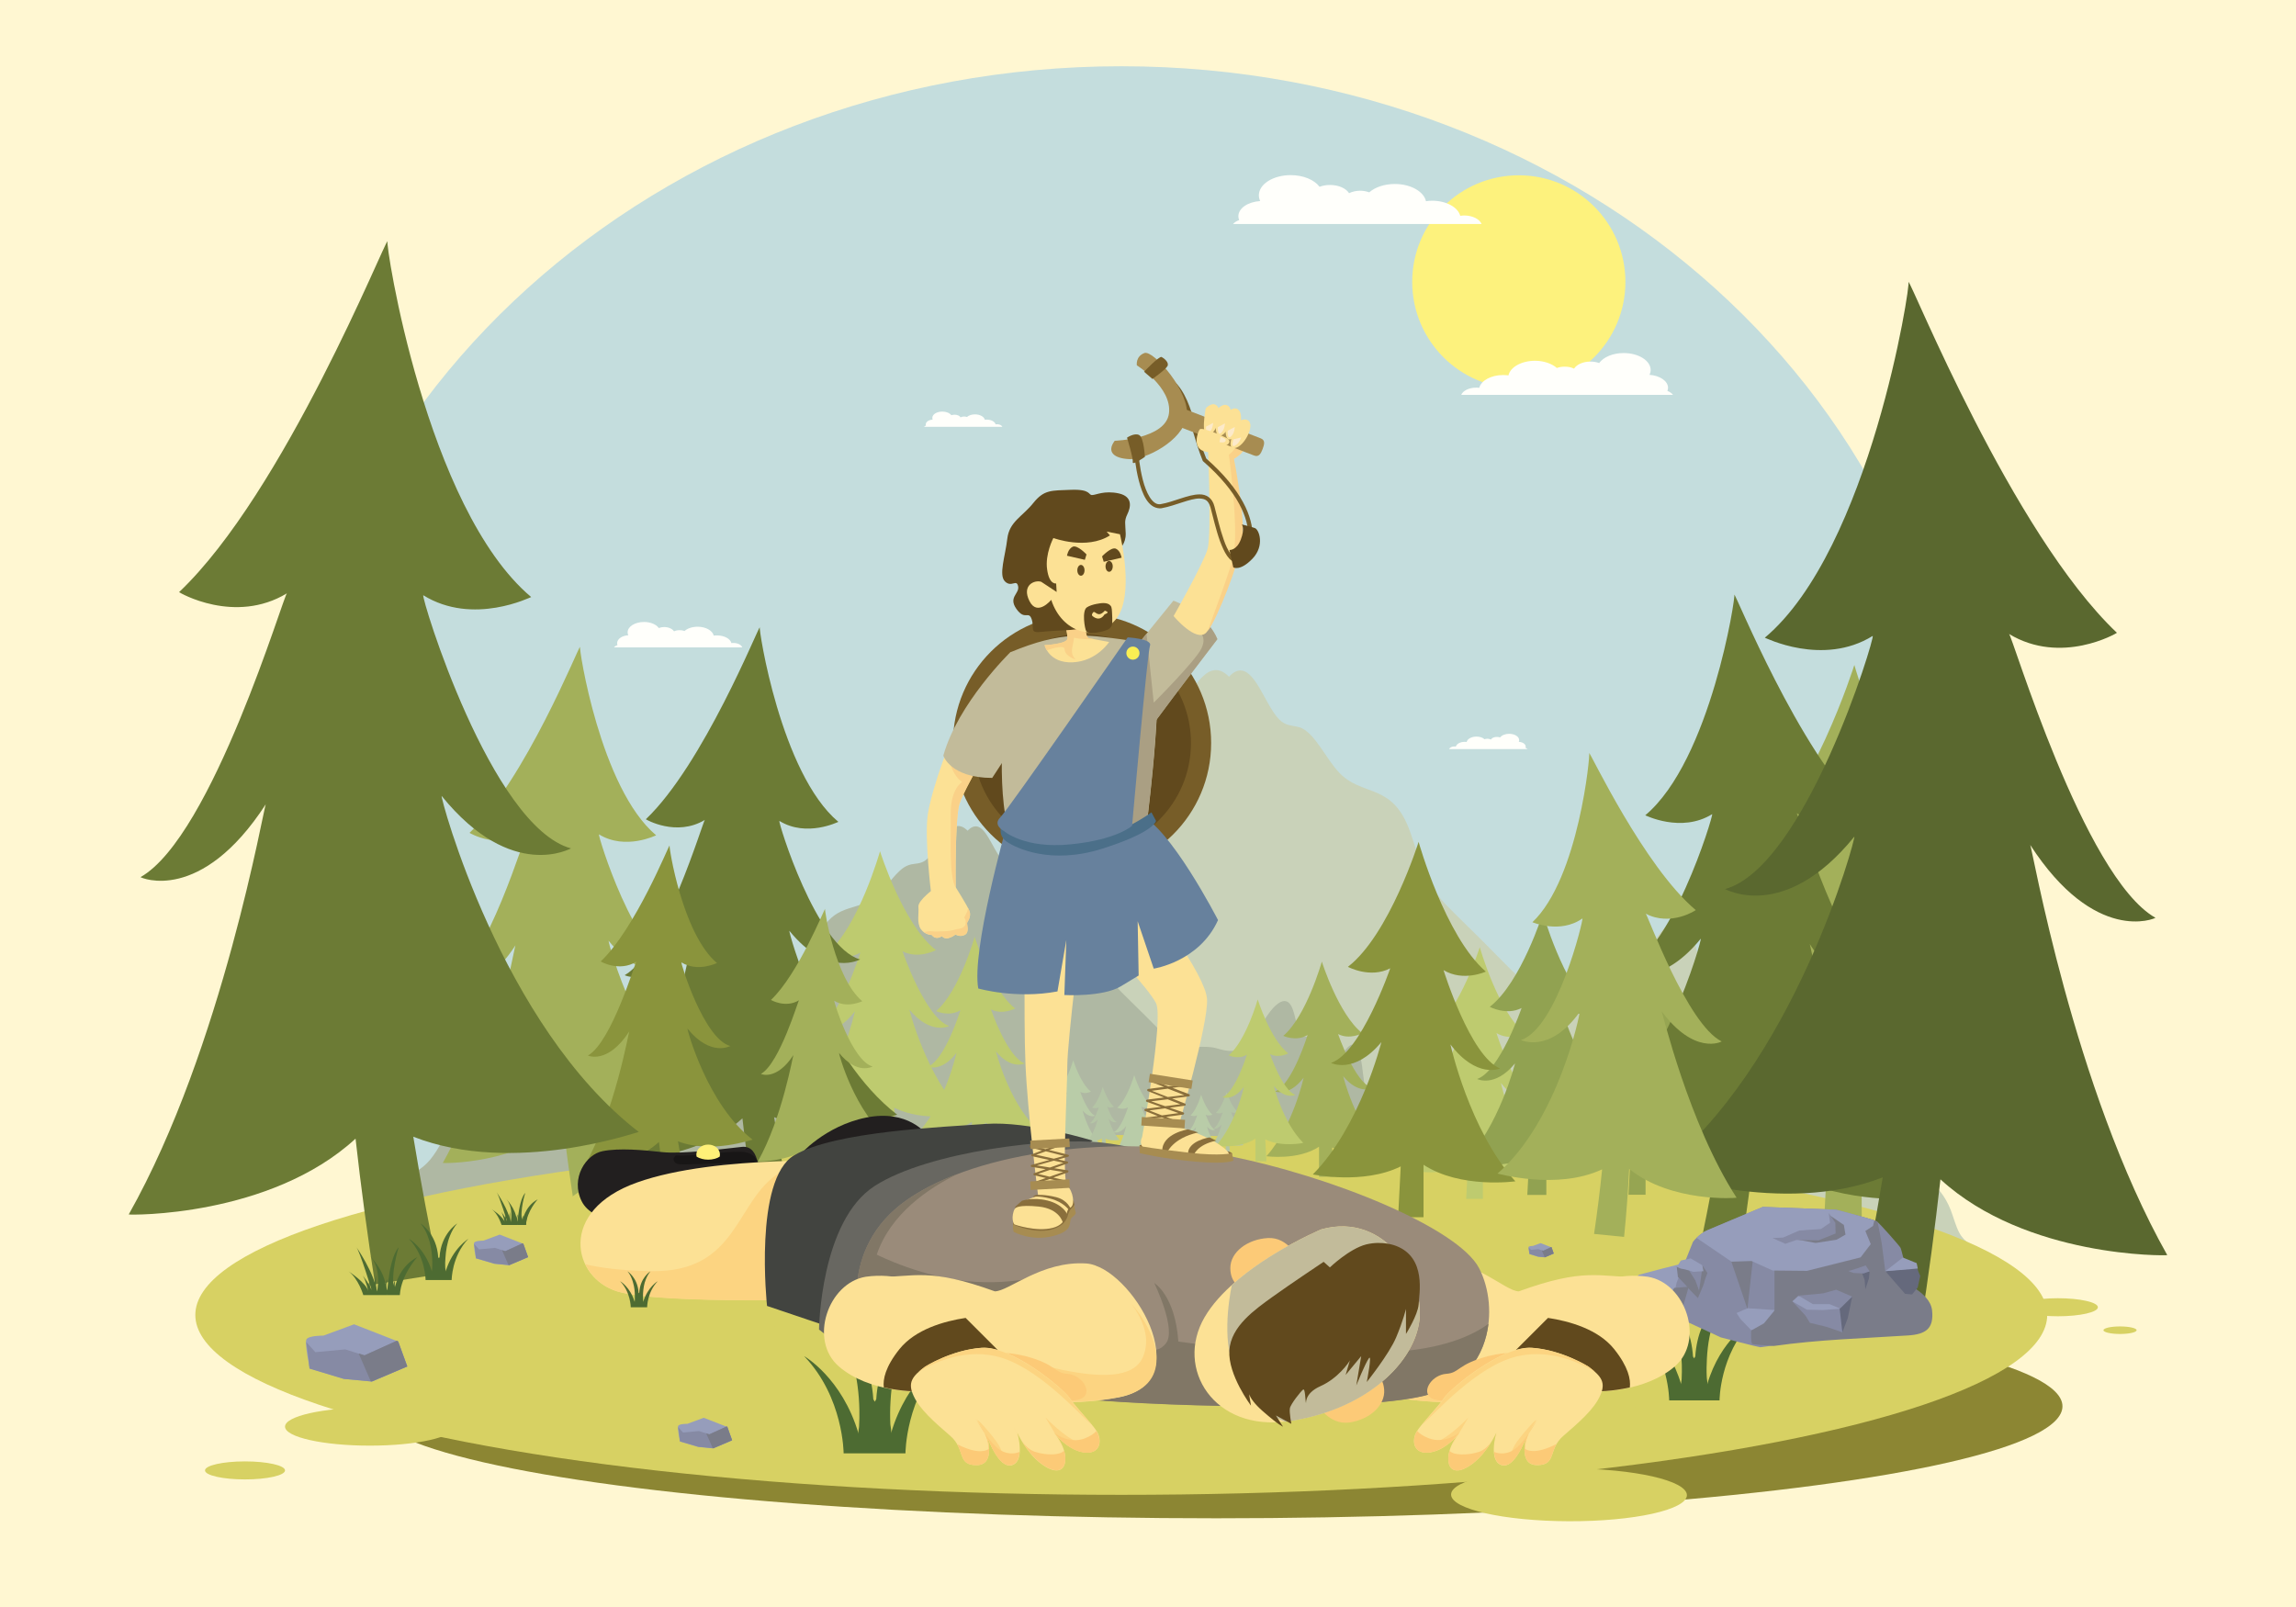 <?xml version="1.0" encoding="utf-8"?>
<!-- Generator: Adobe Illustrator 18.0.0, SVG Export Plug-In . SVG Version: 6.00 Build 0)  -->
<!DOCTYPE svg PUBLIC "-//W3C//DTD SVG 1.1//EN" "http://www.w3.org/Graphics/SVG/1.1/DTD/svg11.dtd">
<svg version="1.1" id="Layer_1" xmlns:x="http://ns.adobe.com/Extensibility/1.0/" xmlns:i="http://ns.adobe.com/AdobeIllustrator/10.0/" xmlns:graph="http://ns.adobe.com/Graphs/1.0/"
	 xmlns="http://www.w3.org/2000/svg" xmlns:xlink="http://www.w3.org/1999/xlink" xmlns:a="http://ns.adobe.com/AdobeSVGViewerExtensions/3.0/"
	 x="0px" y="0px" viewBox="0 0 1400 980" enable-background="new 0 0 1400 980" xml:space="preserve">
<g>
	<rect fill="#FFF7D2" width="1400" height="980"/>
	<g>
		<path fill="#C4DDDD" d="M1097,776.6c62.2-76.6,98.9-171.1,98.9-273.4c0-255.6-229.3-462.8-512.2-462.8S171.5,247.6,171.5,503.2
			c0,102.3,36.7,196.8,98.9,273.4H1097z"/>
		<path fill="#FFFFFB" d="M374.5,394.7c0.5-0.6,1.1-1,2-1.3c-0.1-0.4-0.2-0.8-0.2-1.2c0-2.5,3-4.6,6.8-4.8c-0.3-0.6-0.4-1.2-0.4-1.8
			c0-3.5,4.5-6.3,10-6.3c4,0,7.5,1.5,9,3.7c1-0.4,2.1-0.6,3.3-0.6c2.7,0,5,1.1,6,2.6c1-0.5,2.2-0.7,3.5-0.7c1.1,0,2.1,0.2,2.9,0.5
			c1.8-1.6,4.7-2.6,8-2.6c5,0,9.1,2.4,9.8,5.4c0.6-0.1,1.3-0.1,2-0.1c4.4,0,8.1,2,8.8,4.7c0.4-0.1,0.8-0.1,1.2-0.1
			c2.6,0,4.8,1.1,5.4,2.7H374.5z"/>
		<path fill="#FFFFFB" d="M563.4,260.3c0.3-0.3,0.7-0.6,1.2-0.8c-0.1-0.2-0.1-0.5-0.1-0.7c0-1.5,1.8-2.8,4.2-2.9
			c-0.2-0.3-0.2-0.7-0.2-1.1c0-2.1,2.7-3.8,6.1-3.8c2.4,0,4.5,0.9,5.5,2.2c0.6-0.2,1.3-0.3,2-0.3c1.7,0,3.1,0.7,3.6,1.6
			c0.6-0.3,1.3-0.5,2.1-0.5c0.6,0,1.3,0.1,1.8,0.3c1.1-1,2.9-1.6,4.9-1.6c3,0,5.6,1.4,6,3.3c0.4-0.1,0.8-0.1,1.2-0.1
			c2.7,0,4.9,1.2,5.4,2.9c0.2,0,0.5-0.1,0.8-0.1c1.6,0,2.9,0.7,3.3,1.6H563.4z"/>
		<path fill="#FFFFFB" d="M931.4,456.8c-0.3-0.3-0.7-0.6-1.2-0.8c0.1-0.2,0.1-0.5,0.1-0.7c0-1.5-1.8-2.8-4.2-2.9
			c0.2-0.3,0.2-0.7,0.2-1.1c0-2.1-2.7-3.8-6.1-3.8c-2.4,0-4.5,0.9-5.5,2.2c-0.6-0.2-1.3-0.3-2-0.3c-1.7,0-3.1,0.7-3.6,1.6
			c-0.6-0.3-1.3-0.5-2.1-0.5c-0.6,0-1.3,0.1-1.8,0.3c-1.1-1-2.9-1.6-4.9-1.6c-3,0-5.6,1.4-6,3.3c-0.4-0.1-0.8-0.1-1.2-0.1
			c-2.7,0-4.9,1.2-5.4,2.9c-0.2,0-0.5-0.1-0.8-0.1c-1.6,0-2.9,0.7-3.3,1.6H931.4z"/>
		<ellipse fill="#8C8633" cx="741.6" cy="857.6" rx="516" ry="68.3"/>
		<path fill="#C9D2B9" d="M1207.8,763.2c-4.5-3.6-9.7-5-13.2-11.6c-2-3.8-3.4-9.1-5.1-13.6c-7-17.8-19-20.8-29.4-28.6
			c-4.9-3.6-7.9-12.7-12.7-15.8c-4.7-2.9-10.9,1.2-14.9-4.7c-4.6-6.9-4.6-25.7-9.6-32.1c-4-5.2-10.2-1-15.4-1.4
			c-6.2-0.5-11.1-7.9-13.5-20.3c-1.4-7.4-2-16.4-3.5-23.8c-1.4-7.5-4-13.6-7.9-12.9c-5,1-10.5,12.8-15.5,15
			c-8.5,3.8-11.6-20.1-19.5-22.2c-2.6-0.7-5.7,1.1-8.1-0.6c-4.8-3.4-5.6-19-9.5-26c-4.5-8.1-12-3.2-18.4,5.2
			c-6.4,8.4-12.4,20.1-18.8,26.8c-9.5,10-18.7,7.6-27.5,5c-11.4-3.3-23.7,1.2-34.8-3.4c-4.1-1.7-8-5.6-11.8-9.5
			c-10.5-10.7-21.2-21.4-32-31.9c-6.7-6.6-13.6-13.3-19-26.5c-3.6-8.9-6.4-20.5-10.2-28.8c-10.9-23.4-27.7-16.3-41-30.4
			c-7.7-8.1-14.4-23.1-22.7-27c-4-1.8-8.2-1-12.1-3.9c-8.3-6-14.3-27.7-23.1-30.9c-3.2-1.2-6.3,0.2-9.2,3.4
			c-3.2-3.3-6.7-4.8-10.4-3.7c-10,2.9-17.7,24.4-27.3,30.2c-4.5,2.7-9.3,1.8-13.9,3.5c-9.6,3.6-17.8,18.5-26.8,26.4
			c-15.6,13.7-34.5,6.3-47.7,29.4c-4.7,8.2-8.2,19.7-12.6,28.6c-6.5,13.1-14.6,19.7-22.5,26.2c-12.7,10.4-25.2,20.9-37.5,31.5
			c-4.5,3.9-9,7.7-13.7,9.4c-7,2.5-14.4,0.1-21.5,0.8c-29.5,2.8-53.1,54-83.2,28.9c-5.2-4.3-10.4-10.6-15.6-13
			c-10.1-4.6-18.4,6.2-28.2,5.2c-17.6-1.8-38.5-41.3-55.9-37.1c-8.4,2-14.2,14.3-18.4,28.4c-4.8,15.8-7.4,35.2-11.7,51.2
			c-4.6,17-11.4,30.3-18.9,39.2c-14,16.9-33.9,15.3-45,39.1c-2.1,4.6-3.9,10-6.2,13.9c-4.2,6.8-10.1,8.4-15.3,12.1
			c-5.2,3.8-9.9,10.6-10.1,24.5c41.8-11.2,83.8-21.1,126.1-29.6c121.7-23.1,245-34.9,368.3-35.6c30.7-0.2,61.4,0.4,92.2,1.6
			c104.5,4.2,208.7,16.5,311.8,36.9c37.1,7.8,74,16.7,110.6,26.6C1216.2,773.5,1212.3,766.8,1207.8,763.2z"/>
		<path fill="#AFB8A3" d="M912.4,753.2c-3.2-2.5-6.8-3.5-9.3-8.2c-1.4-2.7-2.4-6.4-3.6-9.6c-4.9-12.5-13.4-14.6-20.7-20.1
			c-3.4-2.6-5.6-9-9-11.1c-3.3-2.1-7.7,0.8-10.5-3.3c-3.3-4.9-3.3-18.1-6.7-22.6c-2.8-3.7-7.2-0.7-10.8-1c-4.3-0.3-7.8-5.6-9.5-14.3
			c-1-5.2-1.4-11.5-2.4-16.8c-1-5.3-2.8-9.6-5.6-9.1c-3.5,0.7-7.4,9-10.9,10.6c-6,2.7-8.1-14.1-13.7-15.6c-1.8-0.5-4,0.8-5.7-0.4
			c-3.3-2.4-3.9-13.4-6.7-18.3c-3.1-5.7-8.4-2.3-12.9,3.6c-4.5,5.9-8.7,14.1-13.2,18.8c-6.7,7-13.2,5.3-19.3,3.5
			c-8-2.3-16.7,0.8-24.5-2.4c-2.9-1.2-5.6-4-8.3-6.7c-7.4-7.5-14.9-15-22.5-22.4c-4.7-4.6-9.6-9.4-13.3-18.6
			c-2.5-6.3-4.5-14.4-7.2-20.2c-7.7-16.4-19.5-11.5-28.9-21.4c-5.4-5.7-10.1-16.3-16-19c-2.8-1.3-5.8-0.7-8.5-2.7
			c-5.8-4.2-10.1-19.5-16.2-21.7c-2.3-0.8-4.4,0.2-6.5,2.4c-2.3-2.3-4.7-3.4-7.3-2.6c-7.1,2-12.5,17.2-19.2,21.2
			c-3.2,1.9-6.5,1.2-9.8,2.5c-6.8,2.5-12.5,13-18.9,18.5c-11,9.6-24.2,4.4-33.6,20.7c-3.3,5.8-5.8,13.9-8.9,20.1
			c-4.6,9.2-10.3,13.9-15.8,18.4c-8.9,7.3-17.7,14.7-26.4,22.2c-3.2,2.7-6.3,5.4-9.7,6.6c-4.9,1.7-10.1,0.1-15.1,0.6
			c-20.7,1.9-37.3,38-58.5,20.4c-3.6-3-7.3-7.5-11-9.2c-7.1-3.2-13,4.3-19.8,3.7c-12.4-1.2-27.1-29-39.3-26.1
			c-5.9,1.4-10,10.1-12.9,20c-3.3,11.1-5.2,24.8-8.2,36c-3.2,11.9-8.1,21.3-13.3,27.6c-9.9,11.9-23.9,10.8-31.7,27.5
			c-1.5,3.2-2.7,7-4.4,9.8c-2.9,4.8-7.1,5.9-10.8,8.5c-3.6,2.6-6.9,7.5-7.1,17.2c29.4-7.9,59-14.8,88.7-20.8
			c85.6-16.2,172.3-24.6,259.1-25c21.6-0.1,43.2,0.3,64.8,1.1c73.5,3,146.8,11.6,219.3,26c26.1,5.5,52,11.7,77.8,18.7
			C918.4,760.4,915.6,755.7,912.4,753.2z"/>
		<ellipse fill="#D7D163" cx="683.7" cy="801.9" rx="564.6" ry="109.7"/>
		<ellipse fill="#D7D163"  a:adobe-blending-mode="multiply" cx="982.8" cy="752.3" rx="15.3" ry="3.2"/>
		<ellipse fill="#D7D163"  a:adobe-blending-mode="multiply" cx="937.4" cy="728.7" rx="7.3" ry="1.5"/>
		<ellipse fill="#D7D163"  a:adobe-blending-mode="multiply" cx="998.2" cy="727.2" rx="15.7" ry="3.3"/>
		<ellipse fill="#D7D163"  a:adobe-blending-mode="multiply" cx="859.1" cy="741.4" rx="15.3" ry="3.2"/>
		<ellipse fill="#D7D163"  a:adobe-blending-mode="multiply" cx="900.5" cy="730.2" rx="11.5" ry="2.4"/>
		<path fill="#BECB6F" d="M587.5,679.5c-22.8-23-33-63.8-33-63.8c13.1,15.8,24.3,10,24.3,10c-14.6-4.9-28.5-45.6-28.5-45.6
			c9.7,5.1,20.4-0.7,20.4-0.7c-20.1-15.6-34.1-60.3-34.1-60.3s-12.8,45.6-32.4,62.5c0,0,10.8,5,20.4-0.7c0,0-12.9,41.6-27.3,47.4
			c0,0,11.3,5,24-11.6c0,0-9.1,41.4-31.3,66c0,0,26.4,3.7,44.3-8l0,25.3h12.3l-1.3-24.5C563.1,684.6,587.5,679.5,587.5,679.5z"/>
		<path fill="#BECB6F" d="M631.3,687.5c-16.6-16.7-24-46.3-24-46.3c9.5,11.5,17.6,7.3,17.6,7.3c-10.6-3.6-20.7-33-20.7-33
			c7.1,3.7,14.8-0.5,14.8-0.5c-14.5-11.3-24.7-43.7-24.7-43.7s-9.3,33.1-23.5,45.3c0,0,7.8,3.7,14.8-0.5c0,0-9.3,30.1-19.8,34.4
			c0,0,8.2,3.6,17.4-8.4c0,0-6.6,30-22.7,47.9c0,0,19.2,2.7,32.1-5.8l0,18.3h8.9l-0.9-17.8C613.6,691.2,631.3,687.5,631.3,687.5z"/>
		<path fill="#A3B05A" d="M843,702.6c-16.6-16.7-24-46.3-24-46.3c9.5,11.5,17.6,7.3,17.6,7.3c-10.6-3.6-20.7-33-20.7-33
			c7.1,3.7,14.8-0.5,14.8-0.5c-14.5-11.3-24.7-43.7-24.7-43.7s-9.3,33.1-23.5,45.3c0,0,7.8,3.7,14.8-0.5c0,0-9.3,30.1-19.8,34.4
			c0,0,8.2,3.6,17.4-8.4c0,0-6.6,30-22.7,47.9c0,0,19.2,2.7,32.1-5.8l0,18.3h8.9l-0.9-17.8C825.3,706.3,843,702.6,843,702.6z"/>
		<path fill="#B9CCA8" d="M707.8,706.5c-7.3-7.3-10.5-20.3-10.5-20.3c4.2,5,7.7,3.2,7.7,3.2c-4.6-1.6-9.1-14.5-9.1-14.5
			c3.1,1.6,6.5-0.2,6.5-0.2c-6.4-4.9-10.8-19.1-10.8-19.1s-4.1,14.5-10.3,19.9c0,0,3.4,1.6,6.5-0.2c0,0-4.1,13.2-8.7,15.1
			c0,0,3.6,1.6,7.6-3.7c0,0-2.9,13.2-9.9,21c0,0,8.4,1.2,14.1-2.5l0,8h3.9l-0.4-7.8C700,708.1,707.8,706.5,707.8,706.5z"/>
		<path fill="#B9CCA8" d="M670.6,697.5c-7.3-7.3-10.5-20.3-10.5-20.3c4.2,5,7.7,3.2,7.7,3.2c-4.6-1.6-9.1-14.5-9.1-14.5
			c3.1,1.6,6.5-0.2,6.5-0.2c-6.4-4.9-10.8-19.1-10.8-19.1s-4.1,14.5-10.3,19.9c0,0,3.4,1.6,6.5-0.2c0,0-4.1,13.2-8.7,15.1
			c0,0,3.6,1.6,7.6-3.7c0,0-2.9,13.2-9.9,21c0,0,8.4,1.2,14.1-2.5l0,8h3.9l-0.4-7.8C662.8,699.1,670.6,697.5,670.6,697.5z"/>
		<path fill="#B9CCA8" d="M742.7,699.9c-4.6-4.6-6.7-12.9-6.7-12.9c2.6,3.2,4.9,2,4.9,2c-2.9-1-5.7-9.2-5.7-9.2c2,1,4.1-0.1,4.1-0.1
			c-4-3.1-6.9-12.1-6.9-12.1s-2.6,9.2-6.5,12.6c0,0,2.2,1,4.1-0.1c0,0-2.6,8.4-5.5,9.6c0,0,2.3,1,4.8-2.3c0,0-1.8,8.3-6.3,13.3
			c0,0,5.3,0.7,8.9-1.6l0,5.1h2.5l-0.3-4.9C737.7,700.9,742.7,699.9,742.7,699.9z"/>
		<path fill="#B4C5A5" d="M682.7,695.1c-4.6-4.6-6.7-12.9-6.7-12.9c2.6,3.2,4.9,2,4.9,2c-2.9-1-5.7-9.2-5.7-9.2c2,1,4.1-0.1,4.1-0.1
			c-4-3.1-6.9-12.1-6.9-12.1s-2.6,9.2-6.5,12.6c0,0,2.2,1,4.1-0.1c0,0-2.6,8.4-5.5,9.6c0,0,2.3,1,4.8-2.3c0,0-1.8,8.3-6.3,13.3
			c0,0,5.3,0.7,8.9-1.6l0,5.1h2.5l-0.3-4.9C677.8,696.1,682.7,695.1,682.7,695.1z"/>
		<path fill="#B4C5A5" d="M758.2,698.3c-4.6-4.6-6.7-12.9-6.7-12.9c2.6,3.2,4.9,2,4.9,2c-2.9-1-5.7-9.2-5.7-9.2c2,1,4.1-0.1,4.1-0.1
			c-4-3.1-6.9-12.1-6.9-12.1s-2.6,9.2-6.5,12.6c0,0,2.2,1,4.1-0.1c0,0-2.6,8.4-5.5,9.6c0,0,2.3,1,4.8-2.3c0,0-1.8,8.3-6.3,13.3
			c0,0,5.3,0.7,8.9-1.6l0,5.1h2.5l-0.3-4.9C753.3,699.4,758.2,698.3,758.2,698.3z"/>
		<path fill="#A3B05A" d="M434.8,682.4c-44.5-34.2-64.3-108.7-63.7-108.7c22.9,28.1,41.9,16.8,41.9,17c-26-7.1-48.5-81.4-47.8-81.9
			c16.2,10,34.9,0.5,34.9,0.6c-34.1-28.6-47.3-114.8-46.4-115c-0.8-0.3-33.4,81.2-67.4,113.5c0,0.1,18,10.6,34.9,0.4
			c-0.8-0.4-24.1,78.6-47.4,91.8c0.1,0.2,19.5,8.8,40.5-23.6c-0.5,0.1-13.9,78.7-44.3,132.7c0.1,0.2,45.6,1,73.3-24.5
			c1.8,15.7,3.9,31.4,6.3,47.1c6.9-1.1,13.8-2.2,20.7-3.3c-3.1-14.8-5.9-29.6-8.3-44.5C394.5,696.7,434.8,682.2,434.8,682.4z"/>
		<path fill="#6C7B35" d="M547.1,679.8c-45.9-35.3-66.4-112.2-65.8-112.2c23.6,29,43.3,17.3,43.2,17.5
			c-26.8-7.4-50.1-84.1-49.3-84.5c16.7,10.3,36,0.5,36,0.6c-35.2-29.5-48.8-118.5-47.9-118.7c-0.8-0.3-34.5,83.8-69.5,117.1
			c0,0.1,18.6,10.9,36,0.4c-0.8-0.4-24.9,81.1-48.9,94.7c0.1,0.2,20.1,9.1,41.8-24.3c-0.5,0.1-14.3,81.3-45.7,136.9
			c0.1,0.2,47.1,1,75.7-25.3c1.8,16.2,4,32.4,6.5,48.6c7.1-1.1,14.2-2.3,21.4-3.4c-3.2-15.2-6.1-30.5-8.6-45.9
			C505.4,694.6,547,679.5,547.1,679.8z"/>
		<path fill="#8A943C" d="M458.9,695c-27.7-21.3-40.1-67.7-39.7-67.7c14.3,17.5,26.1,10.5,26.1,10.6c-16.2-4.4-30.3-50.7-29.8-51
			c10.1,6.2,21.7,0.3,21.7,0.4c-21.2-17.8-29.5-71.6-28.9-71.7c-0.5-0.2-20.8,50.6-42,70.7c0,0.1,11.2,6.6,21.7,0.2
			c-0.5-0.3-15,49-29.5,57.2c0.1,0.1,12.1,5.5,25.2-14.7c-0.3,0-8.7,49.1-27.6,82.7c0,0.1,28.4,0.6,45.7-15.3
			c1.1,9.8,2.4,19.6,3.9,29.3c4.3-0.7,8.6-1.4,12.9-2c-1.9-9.2-3.7-18.4-5.2-27.7C433.8,703.9,458.9,694.8,458.9,695z"/>
		<path fill="#A3B05A" d="M542.8,695.3c-21.8-16.8-31.5-53.2-31.2-53.2c11.2,13.8,20.5,8.2,20.5,8.3c-12.7-3.5-23.8-39.9-23.4-40.1
			c7.9,4.9,17.1,0.2,17.1,0.3c-16.7-14-23.2-56.2-22.7-56.3c-0.4-0.2-16.4,39.8-33,55.5c0,0,8.8,5.2,17.1,0.2
			c-0.4-0.2-11.8,38.5-23.2,44.9c0,0.1,9.5,4.3,19.8-11.5c-0.3,0-6.8,38.5-21.7,64.9c0,0.1,22.3,0.5,35.9-12
			c0.9,7.7,1.9,15.4,3.1,23c3.4-0.5,6.8-1.1,10.1-1.6c-1.5-7.2-2.9-14.5-4.1-21.8C523.1,702.3,542.8,695.2,542.8,695.3z"/>
		<ellipse fill="#D7D163" cx="225.5" cy="870" rx="51.7" ry="11.6"/>
		<ellipse fill="#D7D163" cx="149.4" cy="896.7" rx="24.4" ry="5.5"/>
		<ellipse fill="#D7D163" cx="1254.8" cy="797.2" rx="24.4" ry="5.5"/>
		<ellipse fill="#D7D163" cx="1292.7" cy="811.2" rx="10.1" ry="2.3"/>
		
			<ellipse transform="matrix(1 2.787234e-003 -2.787234e-003 1 2.545 -2.663)" fill="#D7D163" cx="956.7" cy="911.6" rx="71.9" ry="16.1"/>
		<path fill="#BECB6F" d="M859.1,713.7c19.4-19.5,28-54.2,28-54.2c-11.1,13.4-20.6,8.5-20.6,8.5c12.3-4.2,24.2-38.7,24.2-38.7
			c-8.3,4.3-17.3-0.6-17.3-0.6c17-13.2,28.9-51.1,28.9-51.1s10.9,38.7,27.5,53c0,0-9.2,4.3-17.3-0.6c0,0,10.9,35.3,23.1,40.3
			c0,0-9.6,4.3-20.4-9.9c0,0,7.7,35.2,26.6,56c0,0-22.4,3.1-37.6-6.8l0,21.5H894l1.1-20.8C879.8,718,859.1,713.7,859.1,713.7z"/>
		<path fill="#91A251" d="M892.4,709.1c21.7-21.9,31.4-60.6,31.4-60.6c-12.4,15-23.1,9.5-23.1,9.5c13.8-4.7,27.1-43.3,27.1-43.3
			c-9.2,4.8-19.4-0.7-19.4-0.7c19.1-14.8,32.4-57.2,32.4-57.2s12.2,43.3,30.8,59.4c0,0-10.3,4.8-19.4-0.7c0,0,12.2,39.5,25.9,45.1
			c0,0-10.8,4.8-22.8-11c0,0,8.6,39.4,29.7,62.7c0,0-25.1,3.5-42.1-7.6l0,24h-11.6l1.2-23.3C915.6,713.9,892.4,709.1,892.4,709.1z"
			/>
		<path fill="#96A552" d="M958.3,711.2c19.4-19.5,28-54.2,28-54.2c-11.1,13.4-20.6,8.5-20.6,8.5c12.3-4.2,24.2-38.7,24.2-38.7
			c-8.3,4.3-17.3-0.6-17.3-0.6c17-13.2,28.9-51.1,28.9-51.1s10.9,38.7,27.5,53c0,0-9.2,4.3-17.3-0.6c0,0,10.9,35.3,23.1,40.3
			c0,0-9.6,4.3-20.4-9.9c0,0,7.7,35.2,26.6,56c0,0-22.4,3.1-37.6-6.8l0,21.5h-10.4l1.1-20.8C979.1,715.5,958.3,711.2,958.3,711.2z"
			/>
		<path fill="#A3B05A" d="M1035.4,705.2c42.7-43.1,61.8-119.3,61.8-119.3c-24.5,29.5-45.4,18.7-45.4,18.7
			c27.2-9.2,53.3-85.2,53.3-85.2c-18.2,9.5-38.1-1.3-38.1-1.3c37.5-29.1,63.7-112.6,63.7-112.6s23.9,85.2,60.6,116.8
			c0,0-20.2,9.4-38.1-1.3c0,0,24,77.7,51,88.7c0,0-21.2,9.4-44.8-21.7c0,0,17,77.4,58.5,123.3c0,0-49.4,6.9-82.8-15l0.1,47.3h-22.9
			l2.4-45.8C1081.1,714.7,1035.4,705.2,1035.4,705.2z"/>
		<path fill="#BECB6F" d="M794.7,697c-12.5-12.6-18-34.8-18-34.8c7.1,8.6,13.2,5.5,13.2,5.5c-7.9-2.7-15.5-24.9-15.5-24.9
			c5.3,2.8,11.1-0.4,11.1-0.4c-10.9-8.5-18.6-32.9-18.6-32.9s-7,24.9-17.7,34.1c0,0,5.9,2.8,11.1-0.4c0,0-7,22.7-14.9,25.9
			c0,0,6.2,2.7,13.1-6.3c0,0-5,22.6-17.1,36c0,0,14.4,2,24.1-4.4l0,13.8h6.7l-0.7-13.4C781.4,699.8,794.7,697,794.7,697z"/>
		<path fill="#8A943C" d="M800.5,716.2c28.9-29.1,41.8-80.7,41.8-80.7c-16.6,20-30.7,12.7-30.7,12.7c18.4-6.2,36.1-57.7,36.1-57.7
			c-12.3,6.4-25.8-0.9-25.8-0.9c25.4-19.7,43.1-76.2,43.1-76.2s16.2,57.7,41,79.1c0,0-13.7,6.4-25.8-0.9c0,0,16.3,52.6,34.5,60
			c0,0-14.3,6.4-30.3-14.7c0,0,11.5,52.4,39.6,83.5c0,0-33.4,4.7-56-10.1l0,32h-15.5l1.6-31C831.4,722.6,800.5,716.2,800.5,716.2z"
			/>
		<path fill="#6C7B35" d="M962.5,699.6c52.1-40.1,75.3-127.2,74.6-127.2c-26.8,32.9-49.1,19.6-49,19.9c30.4-8.3,56.8-95.3,55.9-95.8
			c-18.9,11.7-40.8,0.6-40.8,0.7c39.9-33.5,55.4-134.4,54.3-134.6c0.9-0.4,39.1,95,78.8,132.8c0,0.1-21.1,12.4-40.8,0.5
			c0.9-0.5,28.2,92,55.4,107.4c-0.1,0.2-22.8,10.3-47.4-27.6c0.6,0.1,16.2,92.1,51.9,155.3c-0.1,0.3-53.4,1.1-85.8-28.7
			c-2.1,18.4-4.5,36.8-7.4,55.1c-8.1-1.3-16.1-2.6-24.2-3.8c3.6-17.3,6.9-34.6,9.7-52C1009.7,716.4,962.5,699.4,962.5,699.6z"/>
		<ellipse fill="#D7D163"  a:adobe-blending-mode="multiply" cx="313.3" cy="745.7" rx="12.8" ry="2.7"/>
		<ellipse fill="#D7D163"  a:adobe-blending-mode="multiply" cx="218.7" cy="834.7" rx="38.3" ry="11"/>
		<ellipse fill="#D7D163"  a:adobe-blending-mode="multiply" cx="306.1" cy="768" rx="23.4" ry="5.8"/>
		<ellipse fill="#D7D163"  a:adobe-blending-mode="multiply" cx="430.6" cy="878.8" rx="23.4" ry="5.8"/>
		<g>
			<g>
				<path fill="#4D6B32" d="M305.8,747c0,0-2-6.8-6.1-9.7c0,0,7.4,4.7,8.2,8.4c0,0-1.1-5-2.3-6.7c0,0,2.6,3,3.9,6.7
					c0,0-5.1-16.6-6.7-18.7c0,0,7.8,11.2,8.5,18.8c0,0,2.4-10-3.2-15.2c0,0,6.6,6.1,7.1,14.2c0,0.1,0,0.1,0,0.2
					c0.3,8.2,0-11.8,5.1-17.6c0,0-3.6,11.3-1.8,17.3c0,0,1.4-9.1,9.4-13.3c0,0-6.6,7.1-7.2,15.6H305.8z"/>
				<path fill="#4D6B32" d="M306.7,747c0,0,0.2-2.4-0.6-3.5c0,0,1.2,0.7,1.6,2.9c0,0-0.2-3.7,0.9-5.5c0,0-0.4,2.7,0.3,4.4
					c0,0,0.8-1.1,0.5-2.6c0,0,0.4,0,0.8,2.9c0,0,0.2-4.6,0.9-6.7c0,0-0.4,5.8,0.7,6.9c0,0,1.4-1.6,1.2-3.5c0,0,0.6,0.2,1.3,2.8
					c0,0,0.5-3.3,1.5-4.6c0,0-1.1,3.6,0.3,4.9c0,0,1.1-1.8,0.8-3.2c0,0,0.6,0.8,1,2.9c0,0,0.4-2.9,1.2-3.8c0,0-0.5,2.4,0.4,3.7
					c0,0,1-2,1.8-2.8c0,0-0.7,3.4-0.4,4.7H306.7z"/>
			</g>
		</g>
		<g>
			<path fill="#969DBB" d="M319.1,758.5l-14.4-5.6l-10,3.7c0,0-5-0.1-5.6,1.3c-0.6,1.3,1.1,9.5,1.1,9.5l11.2,3.3l9.1,0.9l11.5-4.9
				L319.1,758.5z"/>
			<path fill="#868AA4" d="M322,766.6l-2.9-8.1l-0.4-0.3l-10.6,4.8l-6.3-2l-9.7,0.9l-3-3.3c0.5,2.5,1.1,8.7,1.1,8.7l11.2,3.3
				l9.1,0.9L322,766.6z"/>
			<polygon fill="#7A7C89" points="319.1,758.5 318.6,758.2 308.1,763 306.1,762.4 310.1,771.5 310.5,771.5 322,766.6 			"/>
		</g>
		<ellipse fill="#D7D163"  a:adobe-blending-mode="multiply" cx="247.7" cy="782.6" rx="41.3" ry="10.2"/>
		<path fill="#6C7B35" d="M389.5,690.3c-83.9-64.6-121.3-205-120.2-204.9c43.1,53.1,79.1,31.6,78.9,32
			c-49-13.5-91.6-153.6-90.1-154.4c30.5,18.9,65.8,0.9,65.8,1.1c-64.2-54-89.2-216.6-87.6-217c-1.5-0.6-63,153.2-127.1,214
			c0,0.2,33.9,20,65.8,0.7c-1.5-0.8-45.4,148.2-89.3,173.1c0.2,0.4,36.8,16.6,76.4-44.5c-1,0.1-26.2,148.5-83.6,250.2
			c0.1,0.4,86,1.8,138.3-46.2c3.3,29.6,7.3,59.2,11.9,88.8c13-2.1,26-4.1,39-6.2c-5.8-27.8-11.1-55.8-15.7-83.8
			C313.5,717.3,389.5,689.9,389.5,690.3z"/>
		<path fill="#4D6B32" d="M271.7,775.5c0.2-0.6-0.1-1.7-0.2-2.3c-0.1-2-0.1-4,0.1-6c0.3-4.6,1-9.1,2.7-13.4c1.1-2.8,2.5-5.5,4.5-7.7
			c0,0-9.9,6.1-10.8,20.6c-0.1,0.2-0.3,0.5-0.4,0.6c-0.1-0.2-0.2-0.4-0.4-0.6c-0.9-14.5-10.8-20.6-10.8-20.6
			c1.9,2.2,3.3,4.7,4.3,7.4c0.5,1.3,0.9,2.6,1.3,3.9c1,3.8,1.5,7.9,1.6,11.9c0,1.5,0,3-0.1,4.5c0,0.5-0.3,1.3-0.1,1.7
			c-4.3-14.5-14.1-20.1-14.1-20.1c10.2,10.7,10.2,25.2,10.2,25.2h7h1.9h7c0,0,0-14.5,10.2-25.2C285.8,755.5,276,761,271.7,775.5z"/>
		<g>
			<g>
				<path fill="#4D6B32" d="M221.5,789.7c0,0-3-10.1-9-14.4c0,0,11,7,12.2,12.5c0,0-1.7-7.4-3.5-9.9c0,0,3.8,4.4,5.8,10
					c0,0-7.5-24.7-9.9-27.7c0,0,11.6,16.6,12.7,27.9c0,0,3.6-14.8-4.7-22.6c0,0,9.8,9,10.5,21c0,0.1,0,0.2,0,0.3
					c0.5,12.2,0-17.6,7.5-26.2c0,0-5.3,16.7-2.6,25.7c0,0,2-13.5,14-19.7c0,0-9.9,10.6-10.7,23.2H221.5z"/>
				<path fill="#4D6B32" d="M222.9,789.7c0,0,0.3-3.6-0.9-5.2c0,0,1.8,1,2.4,4.3c0,0-0.3-5.4,1.3-8.1c0,0-0.7,4.1,0.4,6.5
					c0,0,1.1-1.7,0.7-3.9c0,0,0.7,0,1.2,4.3c0,0,0.3-6.8,1.3-9.9c0,0-0.6,8.6,1,10.2c0,0,2.1-2.4,1.8-5.1c0,0,0.9,0.4,1.9,4.1
					c0,0,0.7-4.9,2.2-6.9c0,0-1.7,5.4,0.4,7.2c0,0,1.7-2.6,1.1-4.7c0,0,0.9,1.2,1.4,4.3c0,0,0.6-4.4,1.8-5.7c0,0-0.8,3.6,0.6,5.5
					c0,0,1.5-3,2.7-4.1c0,0-1.1,5.1-0.6,7H222.9z"/>
			</g>
		</g>
		<g>
			<path fill="#969DBB" d="M242.8,818.1l-26.9-10.5l-18.7,6.9c0,0-9.3-0.1-10.4,2.4c-1.1,2.5,2.1,17.7,2.1,17.7l20.9,6.3l17.1,1.6
				l21.5-9.2L242.8,818.1z"/>
			<path fill="#868AA4" d="M248.3,833.3l-5.5-15.1l-0.8-0.6l-19.8,9l-11.7-3.7l-18.2,1.7l-5.6-6.2c0.9,4.8,2,16.2,2,16.2l20.9,6.3
				l17.1,1.6L248.3,833.3z"/>
			<polygon fill="#7A7C89" points="242.8,818.1 242,817.6 222.3,826.5 218.7,825.4 226.1,842.4 226.8,842.4 248.3,833.3 			"/>
		</g>
		<g>
			<path fill="#969DBB" d="M443.5,870.2l-14.4-5.6l-10,3.7c0,0-5-0.1-5.6,1.3c-0.6,1.3,1.1,9.5,1.1,9.5l11.2,3.3l9.1,0.9l11.5-4.9
				L443.5,870.2z"/>
			<path fill="#868AA4" d="M446.4,878.3l-2.9-8.1l-0.4-0.3l-10.6,4.8l-6.3-2l-9.7,0.9l-3-3.3c0.5,2.5,1.1,8.7,1.1,8.7l11.2,3.3
				l9.1,0.9L446.4,878.3z"/>
			<polygon fill="#7A7C89" points="443.5,870.2 443.1,869.9 432.5,874.7 430.6,874.1 434.6,883.1 434.9,883.2 446.4,878.3 			"/>
		</g>
		<path fill="#D7D163"  a:adobe-blending-mode="multiply" d="M1092.7,781.7c-51.1,0-92.9,9-96.9,20.4c-9-1.2-18.8-1.9-29.1-1.9
			c-30.8,0-57.4,6-69.9,14.7c-1.1,0.3-2.1,0.6-3.1,0.9c-18.9-16.1-69-27.6-127.9-27.6c-30.7,0-59,3.1-81.8,8.4
			c-21.8-10.3-57.1-17-97-17c-5.5,0-10.8,0.1-16.1,0.4c-0.9-8.6-21.3-16.1-51.9-20.7c40.3-4.2,68-13.1,68-23.3
			c0-14.3-54.1-25.9-120.8-25.9S345.5,721.7,345.5,736c0,8.8,20.6,16.6,52,21.3c-40.3,4.2-68,13.1-68,23.3
			c0,14.3,54.1,25.9,120.8,25.9c8.6,0,16.9-0.2,25-0.6c-5.2,4.6-8.1,9.6-8.1,14.9c0,19.9,41,36.5,95.6,40.4
			c-9.2,4.3-14.7,9.5-14.7,15.2c0,1.8,0.6,3.6,1.6,5.3c-4.9-0.5-10.7-0.9-16.9-0.9c-17.6,0-31.9,2.5-31.9,5.6
			c0,3.1,14.3,5.6,31.9,5.6c10.9,0,20.5-1,26.2-2.4c13.5,7.6,38.2,12.6,66.5,12.6c42.8,0,77.4-11.6,77.4-25.9c0-3.9-2.5-7.5-7-10.8
			c20.4,3.8,44.4,5.9,70,5.9c24.9,0,48.2-2.1,68.2-5.6c-2.3,2.5-3.6,5.1-3.6,7.8c0,14.3,34.7,25.9,77.4,25.9
			c42.8,0,77.4-11.6,77.4-25.9c0-3.6-2.2-7.1-6.2-10.2c9.8-2,18.2-4.8,24.8-8.1c2.9,2.4,11.8,4.2,22.4,4.2c12.9,0,23.4-2.6,23.4-5.8
			c0-3.2-10.5-5.8-23.4-5.8c-4.7,0-9,0.3-12.6,0.9c1.1-1,2-2,2.8-3c16.9-4.8,27.7-11.9,27.7-19.9c0-1-0.2-2-0.6-3
			c14.4,1.9,31.2,3,49.1,3c53.7,0,97.2-10,97.2-22.2C1189.9,791.7,1146.4,781.7,1092.7,781.7z"/>
		<path fill="#5A682F" d="M1010.5,715.1c83.9-64.6,121.3-205,120.2-204.9c-43.1,53.1-79.1,31.6-78.9,32
			c49-13.5,91.6-153.6,90.1-154.4c-30.5,18.9-65.8,0.9-65.8,1.1c64.2-54,89.2-216.6,87.6-217c1.5-0.6,63,153.2,127.1,214
			c0,0.2-33.9,20-65.8,0.7c1.5-0.8,45.4,148.2,89.3,173.1c-0.2,0.4-36.8,16.6-76.4-44.5c1,0.1,26.2,148.5,83.6,250.2
			c-0.1,0.4-86,1.8-138.3-46.2c-3.3,29.6-7.3,59.2-11.9,88.8c-13-2.1-26-4.1-39-6.2c5.8-27.8,11.1-55.8,15.7-83.8
			C1086.5,742.1,1010.5,714.6,1010.5,715.1z"/>
		<path fill="#4D6B32" d="M1041,844.2c0.3-1.2-0.3-3.3-0.3-4.5c-0.2-3.8-0.1-7.6,0.1-11.4c0.5-8.8,2-17.4,5.1-25.6
			c2-5.3,4.8-10.4,8.5-14.8c0,0-18.9,11.6-20.7,39.3c-0.3,0.5-0.5,0.9-0.7,1.2c-0.2-0.3-0.4-0.7-0.7-1.2
			c-1.7-27.7-20.7-39.3-20.7-39.3c3.6,4.2,6.3,9,8.3,14.1c1,2.4,1.8,4.9,2.5,7.5c2,7.3,2.9,15.2,3.1,22.8c0.1,2.9,0,5.8-0.1,8.6
			c0,0.9-0.5,2.5-0.3,3.3c-8.2-27.7-26.9-38.3-26.9-38.3c19.6,20.4,19.6,48.1,19.6,48.1h13.5h3.7h13.5c0,0,0-27.7,19.6-48.1
			C1067.9,805.9,1049.1,816.5,1041,844.2z"/>
		<ellipse fill="#D7D163"  a:adobe-blending-mode="multiply" cx="938.7" cy="765.3" rx="12.6" ry="1.7"/>
		<g>
			<path fill="#969DBB" d="M946.1,760.7l-6.7-2.6l-4.7,1.7c0,0-2.3,0-2.6,0.6c-0.3,0.6,0.5,4.4,0.5,4.4l5.2,1.6l4.2,0.4l5.3-2.3
				L946.1,760.7z"/>
			<path fill="#868AA4" d="M947.4,764.4l-1.4-3.8l-0.2-0.1l-4.9,2.2l-2.9-0.9l-4.5,0.4l-1.4-1.5c0.2,1.2,0.5,4,0.5,4l5.2,1.6
				l4.2,0.4L947.4,764.4z"/>
			<polygon fill="#7A7C89" points="946.1,760.7 945.9,760.5 941,762.8 940.1,762.5 941.9,766.7 942.1,766.7 947.4,764.4 			"/>
		</g>
		<path fill="#4D6B32" d="M543.3,874.1c0.4-1.4-0.3-4-0.4-5.5c-0.2-4.7-0.2-9.4,0.1-14c0.6-10.8,2.4-21.5,6.3-31.6
			c2.5-6.6,5.9-12.8,10.5-18.2c0,0-23.4,14.3-25.5,48.5c-0.3,0.6-0.6,1.1-0.9,1.5c-0.2-0.4-0.5-0.9-0.9-1.5
			c-2.1-34.2-25.5-48.5-25.5-48.5c4.4,5.1,7.7,11.1,10.2,17.4c1.2,3,2.2,6.1,3,9.2c2.4,9,3.6,18.7,3.8,28.1c0.1,3.6,0,7.1-0.2,10.7
			c-0.1,1.1-0.6,3-0.3,4.1c-10.1-34.2-33.2-47.3-33.2-47.3c24.1,25.1,24.1,59.3,24.1,59.3h16.6h4.5h16.6c0,0,0-34.2,24.1-59.3
			C576.4,826.8,553.3,839.9,543.3,874.1z"/>
		<ellipse fill="#D7D163"  a:adobe-blending-mode="multiply" cx="1049.3" cy="754" rx="16.2" ry="3.4"/>
		<g>
			<path fill="#868AA4" d="M1000.7,781.4l-5.1,0.3l-3.8,6.6l-5.3,2.7l-0.4,4.7l13.8,2.7c0,0,7.1,4.2,7.8,4.7
				c0.7,0.4,8.9-3.1,9.8-3.3c0.9-0.2,8.2-0.2,8.2-0.2l4.4-15.6L1000.7,781.4z"/>
			<path fill="#7A7C89" d="M996.3,791.4l0.4,2.7l-4.2-2l-6.4,3.4l0,0.2l13.8,2.7c0,0,1,0.6,2.4,1.4l-0.6-15L996.3,791.4z
				 M1020.9,785.4l-11.8,17.3c2.6-0.8,7.6-2.9,8.2-3.1c0.9-0.2,8.2-0.2,8.2-0.2l4.2-14.7L1020.9,785.4z"/>
			<polygon fill="#969DBB" points="1026.3,770.4 1013.3,773.7 999.3,777.4 995.6,781.7 1001.6,785.7 1024.3,787.1 1029.9,781.1 			
				"/>
			<path fill="#868AA4" d="M1074.9,736c0,0-27.7,11.7-33.3,14s-9.3,7.3-9.3,7.3l-10,25l-4,19l31,14.3c0,0,23,6,24,6
				c1,0,51-7.3,51-7.3l23.3-5.7l18.3-19.3c0,0-6.3-27-7-28.3c-0.7-1.3-13-15.3-14.7-16.3c-1.7-1-24.7-7-24.7-7L1074.9,736z"/>
			<polygon fill="#969DBB" points="1082.1,798.9 1065.6,797.8 1058.9,800.7 1061.2,804.3 1067.8,811.2 1075.4,810.3 1079.4,806.7 
							"/>
			<path fill="#7A7C89" d="M1147.4,758.3c0,0-1.3-7.1-2.5-13c-0.3-0.3-0.5-0.4-0.7-0.5c-0.8-0.5-6.6-2.1-12.4-3.7
				c-23.6,8.3-76.5,27.1-76.5,27.1l10.2,30l3.6-32.4l12.9,7.6v25.8l-6.4,7.8l-7.8,4.4c0,0-0.4,7.6,0.7,8.2c0.5,0.3,6.3,0.8,13.2,1.2
				c27.5-3.9,54.1-4.6,81.7-6.4c10.7-0.7,15.9-4,14.7-15.3c-1.3-11.7-19.7-18-28.5-23.7L1147.4,758.3z"/>
			<polygon fill="#65697C" points="1135.2,775.8 1137,780.7 1137.4,786.3 1139.6,779.6 1140,775.4 			"/>
			<path fill="#868AA4" d="M1092.9,793.6l8,8.7l2.7,4.4c0,0,10.2,2.4,10.9,2.7c0.7,0.2,8.9,3.1,8.9,3.1l1.1-8l-0.7-8L1092.9,793.6z"
				/>
			<polygon fill="#969DBB" points="1096.5,790.3 1092.9,793.6 1101.8,798.7 1111.6,798.9 1122.1,798.1 1122.1,794.9 			"/>
			<polygon fill="#65697C" points="1121.6,796.9 1123.4,812.5 1126.7,803.8 1129.4,790.7 			"/>
			<path fill="#969DBB" d="M1140.7,758.7l-3.3-8l4.7-3.1l0.8-3.4c-5.3-1.8-23.3-6.5-23.3-6.5l-44.7-1.7c0,0-27.7,11.7-33.3,14
				c-3,1.2-5.5,3.3-7.1,4.9l21.3,14.5l12.2-0.4l12.9,5.8l20.9,0.2l32.7-8.2L1140.7,758.7z"/>
			<path fill="#969DBB" d="M1074.5,751.2l11.8,1.1l8.8-3.1l14.3-1.6l5.3-4l4.6,4c0,0,1.6,5.1,1.6,6.9s-6.2,8.4-6.7,9.1
				c-0.5,0.7-17.8,10-18.7,10c-0.9,0-11.1-8.4-11.1-8.4L1074.5,751.2z"/>
			<path fill="#65697C" d="M1149.6,775.2l12,13.8l4.3,0.4l3.4-4.2l1.6-7.1c0,0-1.8-3.8-1.6-4.4
				C1169.6,772.9,1149.6,775.2,1149.6,775.2z"/>
			<polygon fill="#969DBB" points="1160.3,766.9 1168.7,770.3 1169.4,773.6 1158.7,774.5 1149.6,775.2 			"/>
			<path fill="#7A7C89" d="M1035.6,773.6l2.4-2l3.1,4.7c0,0-2,5.3-2,6s-3.8,9.3-3.8,9.3s-6-6-6.4-6.7c-0.4-0.7-5.8-6.2-5.8-6.2
				l-0.7-6.2L1035.6,773.6z"/>
			<path fill="#868AA4" d="M1030,774.9l3.8,6l2.2,6.2c0,0,1.8-11.8,1.8-12.4C1037.8,774,1030,774.9,1030,774.9z"/>
			<path fill="#969DBB" d="M1030.9,767.4l7.1,4.2l0.7,3.6l-6.2,0.4c0,0-5.6-1.8-6.7-1.8s-3.3-1.3-3.3-1.3l2.4-3.8L1030.9,767.4z"/>
			<polygon fill="#7A7C89" points="1116.1,741.4 1124.3,747 1125.3,752.9 1119.9,756 1107.1,758 1093.6,755.5 1115.1,749.7 
				1117.4,746.2 			"/>
			<polygon fill="#868AA4" points="1080.8,755 1087.3,754.7 1097.1,750.4 1110.3,749.5 1115.9,745.7 1115.1,739.7 1119.1,745.7 
				1119.3,752.2 1108.9,756.4 1095.3,756.2 1088.6,758.5 			"/>
			<path fill="#868AA4" d="M1129.4,790.7l-9.8-4.2c0,0-7.1,2-7.8,2.2c-0.7,0.2-15.2,1.4-15.2,1.4l8.8,5.2h10.2l6.4,2.7L1129.4,790.7
				z"/>
			<path fill="#868AA4" d="M1137.6,771.7c0,0-9.3,3.3-10.3,3.3c-1,0,3,1.3,3,1.3l6,0.3l3.7-1.3L1137.6,771.7z"/>
			<path fill="#7A7C89" d="M996.3,791.4l0.4,2.7l-4.2-2l-6.4,3.4l0,0.2l13.8,2.7c0,0,1,0.6,2.4,1.4l-0.6-15L996.3,791.4z
				 M1020.9,785.4l-11.8,17.3c2.6-0.8,7.6-2.9,8.2-3.1c0.9-0.2,8.2-0.2,8.2-0.2l4.2-14.7L1020.9,785.4z"/>
		</g>
		<path fill="#A3B05A" d="M913.1,715.7c37.2-32.3,50.6-98.6,50.1-98.5c-18.5,25.8-35.8,16.9-35.8,17.1c22.4-7.6,38.2-73.9,37.5-74.2
			c-13.6,9.6-30.5,2.3-30.5,2.3c28.3-26.8,35.4-103,34.6-103.2c0.7-0.3,33.5,69.3,65,95.8c0,0.1-15.2,10.2-30.5,2.2
			c0.7-0.4,25.2,67.5,46.3,77.9c-0.1,0.2-16.6,8.7-36.7-18.5c0.5,0,16.3,68.2,45.8,113.8c-0.1,0.2-39.9,3.2-65.5-17.6
			c-0.7,13.9-1.7,27.7-3.1,41.5c-6.1-0.6-12.2-1.2-18.3-1.8c1.9-13.1,3.6-26.2,4.9-39.4C949.2,726.1,913.1,715.5,913.1,715.7z"/>
		<g>
			<path fill="#FCE195" d="M1014.6,802.8c0,0,9.4-23.4-15.3-23.8c-24.7-0.4-33.2-6-73.2,8.5c-8.5,0-28.5-21.3-55.7-19.6
				c-27.2,1.7-69.8,74.9-19.6,84.2s94.9-6,94.9-6L1014.6,802.8z"/>
			<path fill="#FCD481" d="M842.7,795.2c-7,9.7-11.8,21.4-6.8,32.6c11.5,26,83.4-3.4,102.1-6c10.8-1.5,13.2,10.4,13.4,20.7l-5.7,3.6
				c0,0-44.7,15.3-94.9,6C816.9,845.8,825.3,815.1,842.7,795.2z"/>
			<path fill="#221F1F" d="M462.6,719.8c0,0,1.9-21.7-10.2-20.4c-12.1,1.3-36.4,4.5-48.5,3.2c-12.1-1.3-26.2-2.6-36.4-0.6
				c-10.2,1.9-19.8,16.6-12.8,30.6c7,14,33.8,13.4,33.8,13.4L462.6,719.8z"/>
			<path fill="#181616" d="M463,714.7c0,0,1.3-12.1-11.2-12.3c-12.5-0.2-28.4,2.9-39.8,2.2l-1.3,1.8c0,0-0.4,3.1,3.4,3.6
				c3.8,0.4,23.5-0.7,30.9-0.7c7.4,0,8.1,4.5,8.1,4.5L463,714.7z"/>
			<path fill="#FCE195" d="M523.2,708.3c0,0-86.2-4.5-134.7,12.8c-48.5,17.2-39.6,58.1-12.1,66.4c27.4,8.3,139.1,4.5,139.1,4.5
				S580,721.7,523.2,708.3z"/>
			<path fill="#FCD481" d="M474.7,715.6c-26.4,17-24.7,60.4-77.4,59.6c-18.5-0.3-31.4-2.1-40.4-4.2c3.7,7.7,10.6,13.8,19.6,16.6
				c27.4,8.3,139.1,4.5,139.1,4.5s3.4-3.7,8-9.7c5.4-20.6,9.8-43.7,9.8-43.7S501.1,698.5,474.7,715.6z"/>
			<path fill="#221F1F" d="M487.5,704.5c0,0,15.3-17.9,40.8-23c25.5-5.1,36.6,10.2,36.6,10.2l-2.6,23.8L487.5,704.5z"/>
			<path fill="#424440" d="M666.2,695.6c0,0-38.9-12.1-65.1-10.2c-26.2,1.9-91.9,4.5-116.8,19.1c-24.9,14.7-16.6,91.9-16.6,91.9
				l45.3,15.3L666.2,695.6z"/>
			<path fill="#686761" d="M724.9,711.3c0,0-23-11.1-52.8-14.5c-29.8-3.4-105.5,5.1-138.7,26.4s-34,87.6-34,87.6l19.6,15.3l40-10.2
				L724.9,711.3z"/>
			<path fill="#9A8B7A" d="M524.8,810.7c0,0-15.2-48.9,28.6-79.2c43.8-30.3,128.9-39.6,193.7-27c64.9,12.6,142.1,44.4,154.8,68.9
				c12.6,24.4,7.8,67.6-33.5,77.7c-41.3,10.1-169.3,6.7-220.7,0.8C596.4,846.1,534,833.4,524.8,810.7z"/>
			<path fill="#817766" d="M848.7,824.5c-63.2,3.8-130.2-6.4-130.2-6.4c-1.9-28.1-14.7-35.7-14.7-35.7s14,28.7,7,37
				c-7,8.3-12.8,0-12.8,0s-18.5-50.4-33.2-47.9c-14.7,2.6-38.9,12.1-70.2,10.2c-31.3-1.9-60-16.6-60-16.6
				c8.4-24.9,31.6-40.6,49.8-49.4c-11.7,4.4-22.3,9.7-31.1,15.8c-43.8,30.3-28.6,79.2-28.6,79.2c9.3,22.7,71.6,35.4,123,41.3
				c51.4,5.9,179.4,9.3,220.7-0.8c25.3-6.2,36.9-24.8,39.2-43.9C897.5,814.7,879.7,822.6,848.7,824.5z"/>
			<path fill="#FCE195" d="M518.1,802.8c0,0-9.4-23.4,15.3-23.8c24.7-0.4,33.2-6,73.2,8.5c8.5,0,28.5-18.7,55.7-17
				c27.2,1.7,69.8,72.3,19.6,81.7c-50.2,9.4-94.9-6-94.9-6L518.1,802.8z"/>
			<path fill="#FCD481" d="M690,795.2c7,9.7,11.8,21.4,6.8,32.6c-11.5,26-83.4-3.4-102.1-6c-10.8-1.5-13.2,10.4-13.4,20.7l5.7,3.6
				c0,0,44.7,15.3,94.9,6C715.8,845.8,707.4,815.1,690,795.2z"/>
			<path fill="#FCCA77" d="M791.4,767.4c0,0-5.9-13.1-18.3-12.4c-12.4,0.7-22.9,8.5-22.9,18.3c0,9.8,7.2,12.4,7.2,12.4L791.4,767.4z
				"/>
			<path fill="#FCCA77" d="M803.4,856.6c0,0,6.9,12.5,19.3,10.9c12.3-1.7,22.1-10.4,21.3-20.1c-0.8-9.8-8.2-11.8-8.2-11.8
				L803.4,856.6z"/>
			<path fill="#FCE195" d="M805.7,749.7c0,0-52.9,22.2-71.2,53.6c-18.3,31.4,5.9,69.9,51,63.4c45.1-6.5,75.1-33.3,79.7-59.5
				C869.8,781.1,845.6,738.6,805.7,749.7z"/>
			<path fill="#C2BB9A" d="M805.7,749.7c0,0-31.8,13.3-54.6,34c-1.8,8.7-6.5,37.5,3.1,53.6c11.5,19.1,17.9,23,17.9,23
				s3.6,3.8,11.6,6.7c0.6-0.1,1.2-0.1,1.8-0.2c45.1-6.5,75.1-33.3,79.7-59.5C869.8,781.1,845.6,738.6,805.7,749.7z"/>
			<path fill="#61491D" d="M851.3,759.8c0,0-8.1-3.4-18.3-0.9c-10.2,2.6-22.1,14-22.1,14l-3.8-3.4c0,0-20.4,13.6-31.1,21.3
				c-10.6,7.7-25.5,17.9-26.4,32.8c-0.9,14.9,13.2,33.6,13.2,33.6l-1.7-10.2c0,0-1.3,4.7,8.9,13.6c10.2,8.9,12.3,9.4,12.3,9.4
				l-4.3-6.8l9.4,5.1c0,0-1.3-6.8-0.9-9.4c0.4-2.6,6.8-10.6,8.1-11.5c1.3-0.9,1.3,6.8,1.7,8.1c0.4,1.3-1.7-5.5,8.9-10.2
				c10.6-4.7,17.4-14.5,17.9-15.7c0.4-1.3-2.6,8.9-2.6,8.9L830,827l-3,17.9c0,0,5.5-13.6,7.7-16.6c2.1-3-1.3,14.5-1.3,14.5
				s13.6-17,17.9-27.2c4.3-10.2,6-17.4,6-17.4v15.3c0,0,7.2-11.5,7.7-17.9C865.3,789.2,870,767,851.3,759.8z"/>
			<path fill="#FCCA77" d="M595.3,831.5c0,0,3.8-10.8,30-4.5c19.1,5.1,17.2,10.2,25.5,10.8c8.3,0.6,14.7,9.6,10.2,14
				c-4.5,4.5-21.7,1.3-21.7,1.3L595.3,831.5z"/>
			<path fill="#FCE195" d="M617.5,832.6l-30-30.2c0,0-23.4-28.9-59.6-23.8c-23,3.8-34.9,38.7-16.4,54.7c18.5,16,47.9,15.3,47.9,15.3
				L617.5,832.6z"/>
			<path fill="#61491D" d="M588.8,803.7c-13.1,2-30.6,6.9-40.4,19.1c-8.6,10.8-10.1,18.4-9.5,23.3c11.4,2.6,20.6,2.4,20.6,2.4
				l58.1-16L588.8,803.7z"/>
			<path fill="#FCE195" d="M564.1,833.4c0,0,16-10.2,34.5-11.5c18.5-1.3,49.8,24.9,53.6,30.6c3.8,5.7,13.4,15.3,16.6,20.4
				c3.2,5.1,2.6,14-7.7,12.8c-10.2-1.3-18.5-12.1-18.5-12.1s7,7.7,7,16c0,8.3-6.4,9.6-15.3,2.6c-8.9-7-14-18.5-14-18.5
				s5.1,17.2-3.2,19.8c-8.3,2.6-15.3-17.9-15.3-17.9s5.7,17.9-6.4,17.9c-12.1,0-6.4-9.6-16-17.9c-9.6-8.3-18.5-16-22.3-24.3
				C553.2,843,556.4,839.2,564.1,833.4z"/>
			<path fill="#FCD481" d="M652.1,852.6c-3.8-5.7-35.1-31.9-53.6-30.6c-18.5,1.3-34.5,11.5-34.5,11.5c-1.5,1.1-2.9,2.2-4,3.2
				c5.5-3.5,25.3-14.7,47.4-9.6c24.5,5.6,50,34.6,58.3,41.9C661.5,863.7,655.1,857,652.1,852.6z"/>
			<path fill="#FCD481" d="M596.6,867.2c2.6,4,5,9.6,6.1,12.4c-0.4-2.4-1-4.1-1-4.1s5.2,15.1,11.9,17.7c-1.2-2.4-2-7.4-4.6-11.9
				C606.2,876.2,593.1,861.8,596.6,867.2z M658.2,879.7c-8.3-2.2-20.7-15.3-20.7-15.3l6.3,10.7c2.7,3,9.4,9.7,17.3,10.6
				c3.5,0.4,5.8-0.3,7.3-1.7C665.7,882.4,662.1,880.7,658.2,879.7z M646.7,880c0,0,0.3,0.5,0.8,1.1c-1.2-2.5-2.5-4.5-3.5-5.8
				L646.7,880z"/>
			<path fill="#FCCA77" d="M620.7,875.4c-0.5-0.8-0.9-1.5-1.2-2.2c0.4,1,1,2.1,1.5,3.2C620.9,876.1,620.8,875.8,620.7,875.4z
				 M600.5,874.1c2.3,5,2.3,9.5,2.3,9.5s-3.4,3.4-13.6-0.4c-2-0.7-3.8-1.6-5.6-2.5c3.8,6.7,2.1,12.8,11.8,12.8
				c11,0,7.3-14.7,6.5-17.4C601.4,875.4,600.9,874.7,600.5,874.1z M595.1,865.3c0,0,2.2,4.2,5.3,8.7c-0.4-0.9-0.9-1.9-1.5-2.8
				C595.1,865.3,595.1,865.3,595.1,865.3z M618.1,870.4c0,0,0.5,1.2,1.4,2.8C618.7,871.6,618.1,870.4,618.1,870.4z M607.9,882.8
				c-2.1-1.9-4.2-4.3-6-6.7c1.2,3.2,7.6,19.6,15.1,17.3c3.3-1,4.5-4.4,4.7-8C619,886.6,613.3,887.5,607.9,882.8z M668.7,873
				c0-0.1-0.1-0.2-0.2-0.3c-1.3,1.5-3.5,3.1-7.1,4.5c-9.8,3.8-18.9-3.6-18.9-3.6s2.3,2.1,4.3,4.6c3.4,3.1,8.5,6.9,14.2,7.6
				C671.3,887,671.9,878.1,668.7,873z M630.9,885.3c-3-1-5.5-3.4-7.6-6.1c2.4,3.9,6.1,9,11,12.9c8.9,7,15.3,5.7,15.3-2.6
				c0-1.7-0.3-3.3-0.8-4.9C646.7,887.5,638,887.7,630.9,885.3z"/>
			<path fill="#FCCA77" d="M937.4,831.5c0,0-3.8-10.8-30-4.5c-19.1,5.1-17.2,10.2-25.5,10.8c-8.3,0.6-14.7,9.6-10.2,14
				c4.5,4.5,21.7,1.3,21.7,1.3L937.4,831.5z"/>
			<path fill="#FCE195" d="M915.2,832.6l30-30.2c0,0,23.4-28.9,59.6-23.8c23,3.8,34.9,38.7,16.4,54.7c-18.5,16-47.9,15.3-47.9,15.3
				L915.2,832.6z"/>
			<path fill="#61491D" d="M943.9,803.7c13.1,2,30.7,6.9,40.4,19.1c8.6,10.8,10.1,18.4,9.5,23.3c-11.4,2.6-20.6,2.4-20.6,2.4
				l-58.1-16L943.9,803.7z"/>
			<path fill="#FCE195" d="M968.6,833.4c0,0-16-10.2-34.5-11.5c-18.5-1.3-49.8,24.9-53.6,30.6c-3.8,5.7-13.4,15.3-16.6,20.4
				c-3.2,5.1-2.6,14,7.7,12.8c10.2-1.3,18.5-12.1,18.5-12.1s-7,7.7-7,16c0,8.3,6.4,9.6,15.3,2.6c8.9-7,14-18.5,14-18.5
				s-5.1,17.2,3.2,19.8c8.3,2.6,15.3-17.9,15.3-17.9s-5.7,17.9,6.4,17.9c12.1,0,6.4-9.6,16-17.9c9.6-8.3,18.5-16,22.3-24.3
				C979.5,843,976.3,839.2,968.6,833.4z"/>
			<path fill="#FCD481" d="M880.6,852.6c3.8-5.7,35.1-31.9,53.6-30.6c18.5,1.3,34.5,11.5,34.5,11.5c1.5,1.1,2.9,2.2,4,3.2
				c-5.5-3.5-25.3-14.7-47.4-9.6c-24.5,5.6-50,34.6-58.3,41.9C871.2,863.7,877.6,857,880.6,852.6z"/>
			<path fill="#FCD481" d="M923.6,881.3c-2.5,4.5-3.3,9.5-4.6,11.9c6.7-2.6,11.9-17.7,11.9-17.7s-0.6,1.7-1,4.1
				c1.1-2.8,3.5-8.4,6.1-12.4C939.6,861.8,926.5,876.2,923.6,881.3z M864.4,884.1c1.5,1.4,3.8,2.1,7.3,1.7c7.9-1,14.6-7.6,17.3-10.6
				l6.3-10.7c0,0-12.4,13.1-20.7,15.3C870.6,880.7,867,882.4,864.4,884.1z M888.8,875.3c-1,1.3-2.4,3.4-3.6,5.8
				c0.5-0.7,0.8-1.1,0.8-1.1L888.8,875.3z"/>
			<path fill="#FCCA77" d="M911.8,876.5c0.5-1.2,1-2.3,1.5-3.2c-0.3,0.7-0.8,1.4-1.2,2.2C911.9,875.8,911.9,876.1,911.8,876.5z
				 M930.8,876c-0.8,2.7-4.5,17.4,6.5,17.4c9.7,0,8-6.1,11.8-12.8c-1.8,0.9-3.6,1.8-5.6,2.5c-10.2,3.8-13.6,0.4-13.6,0.4
				s0-4.5,2.3-9.5C931.8,874.7,931.3,875.4,930.8,876z M933.7,871.3c-0.6,0.9-1.1,1.9-1.5,2.8c3.2-4.6,5.3-8.7,5.3-8.7
				S937.6,865.3,933.7,871.3z M913.2,873.3c0.9-1.7,1.4-2.8,1.4-2.8S914,871.6,913.2,873.3z M911,885.4c0.2,3.7,1.4,7,4.7,8
				c7.5,2.3,13.9-14.1,15.1-17.3c-1.8,2.4-3.8,4.8-6,6.7C919.4,887.5,913.7,886.6,911,885.4z M871.6,885.7
				c5.7-0.7,10.8-4.4,14.2-7.6c1.9-2.5,4.3-4.6,4.3-4.6s-9.1,7.4-18.9,3.6c-3.6-1.4-5.8-3-7.1-4.5c-0.1,0.1-0.1,0.2-0.2,0.3
				C860.8,878.1,861.4,887,871.6,885.7z M883.9,884.7c-0.5,1.6-0.8,3.2-0.8,4.9c0,8.3,6.4,9.6,15.3,2.6c4.9-3.8,8.6-9,11-12.9
				c-2,2.6-4.6,5.1-7.6,6.1C894.7,887.7,886,887.5,883.9,884.7z"/>
			<path fill="#FFF178" d="M431.8,698c-4,0-7.2,2.7-7.2,6.1c0,0.5,0.1,0.9,0.2,1.3c1.8,1.1,4.3,1.8,7,1.8c2.7,0,5.2-0.7,7-1.8
				c0.1-0.4,0.2-0.9,0.2-1.3C439,700.7,435.8,698,431.8,698z"/>
			<ellipse fill="#9A8B7A"  a:adobe-blending-mode="multiply" cx="634.9" cy="743.6" rx="32.5" ry="12.7"/>
			
				<ellipse transform="matrix(0.998 6.741658e-002 -6.741658e-002 0.998 49.363 -47.132)" fill="#9A8B7A"  a:adobe-blending-mode="multiply" cx="723" cy="707.8" rx="32.5" ry="4.2"/>
			<g>
				<path fill="#8A6F3C" d="M702.3,697.8c0,0-8.2-0.2-7.5,1.1s13.9,4.1,15.7,5c1.8,0.9,27.3,2.5,28.9,2.5c1.6,0,8.4-1.4,10-1.4
					c1.6,0,4.1-2.3-2.3-3.2C740.7,701,715.9,697.6,702.3,697.8z"/>
				<path fill="#A78C51" d="M621.8,741.9l-3.9,3.6c0,0-0.7,1.8,0.2,5.7c0,0,10.7,6.1,24.3,2.5c13.6-3.6,8.4-9.1,11.4-11.4
					c3-2.3,2-3.2,2-3.2l-1.4-7c0,0-10,1.6-10.9,2C642.7,734.6,621.8,741.9,621.8,741.9z"/>
				<path fill="#8A6F3C" d="M653.3,737c0.8-0.7,1.4-1.5,1.8-2.3l-0.5-2.6c0,0-10,1.6-10.9,2c-0.9,0.5-21.8,7.7-21.8,7.7l-3.9,3.6
					c0,0-0.1,0.4-0.2,1.3c0.6,0.3,14.1,6.3,24.4,2.8C652.6,746.1,649.8,740.2,653.3,737z"/>
				<g>
					<circle fill="#775D28" cx="659.8" cy="453.1" r="78.7"/>
				</g>
				<g>
					<path fill="#61491D" d="M726.2,453.1c0,36.7-29.7,66.4-66.4,66.4c-36.7,0-66.4-29.7-66.4-66.4c0-36.7,29.7-66.4,66.4-66.4
						C696.5,386.7,726.2,416.4,726.2,453.1z"/>
				</g>
				<g>
					<path fill="#FCE195" d="M673,573.9c0,0,27.2,28.5,31.9,37.9c4.7,9.4-8.5,81.7-8.5,81.7s-4.3,7.2,7.7,9.8
						c11.9,2.6,26.4,2.6,36.6,2.6c10.2,0,11.9-1.6,2.6-8c-9.4-6.4-24.8-10.7-24.8-10.7s18.4-63,17.5-77.9
						c-0.9-14.9-34.5-58.7-34.5-58.7S670.9,543.7,673,573.9z"/>
				</g>
				<g>
					<path fill="#FCE195" d="M625.3,554.3c0,0-1.3,65.1,0,94.9c1.3,29.8,7.7,80,7.7,80s-13.2,3.8-14.9,9.4c-1.7,5.5,0.4,8.1,0.4,8.1
						s13.2,4.7,23.4,2.1c10.2-2.6,7.2-11.1,10.6-12.3c3.4-1.3,1.7-10.6-1.7-13.2c-3.4-2.6,0-58.7,0-73.6c0-14.9,9.4-89.8,9.4-89.8
						L625.3,554.3z"/>
				</g>
				<g>
					<path fill="#8A6F3C" d="M629.8,721.7c-0.1-0.3,0.1-0.6,0.4-0.7l0,0l7.5-2.6l-7.1-1.7c-0.3-0.1-0.5-0.3-0.5-0.6l0,0
						c0-0.3,0.2-0.5,0.4-0.6l0,0l7.1-2.5l-8.6-1.4c-0.3,0-0.5-0.3-0.5-0.6l0,0c0-0.3,0.2-0.6,0.5-0.6l0,0l10.9-3l-10.6-2.3
						c-0.3-0.1-0.5-0.3-0.5-0.6l0,0c0-0.3,0.2-0.5,0.4-0.6l0,0l6.2-2.3l-7.1-1.8v0c-0.3-0.1-0.6-0.4-0.5-0.8l0,0
						c0.1-0.3,0.4-0.6,0.8-0.5l0,0l8.9,2.3l12.3-4.5c0.3-0.1,0.7,0,0.8,0.4l0,0c0.1,0.3-0.1,0.7-0.4,0.8l0,0l-10.5,3.8l11.6,2.9
						c0.3,0.1,0.5,0.3,0.5,0.6l0,0c0,0.3-0.2,0.5-0.5,0.6l0,0l-6.1,1.7l5.6,1.2c0.3,0.1,0.5,0.3,0.5,0.6l0,0c0,0.3-0.2,0.5-0.4,0.6
						l0,0l-8.1,2.9l8.2,1.3c0.3,0,0.5,0.3,0.5,0.6l0,0c0,0.3-0.2,0.6-0.4,0.7l0,0l-8.8,3.1l8.6,2.1c0.3,0.1,0.5,0.4,0.5,0.7l0,0
						c0,0.3-0.3,0.6-0.6,0.6l0,0l-20.3,0.8c0,0,0,0,0,0l0,0C630.1,722.2,629.9,722,629.8,721.7L629.8,721.7z M634.7,720.8l11.4-0.4
						l-6-1.4L634.7,720.8L634.7,720.8z M633,715.9l7,1.7l8.3-2.9l-8-1.3L633,715.9L633,715.9z M632.2,710.7l8,1.3l8.2-2.9l-5.8-1.3
						L632.2,710.7L632.2,710.7z M631.8,704.2l10.8,2.4l6.1-1.7l-11-2.8L631.8,704.2L631.8,704.2z"/>
				</g>
				<g>
					<path fill="#8A6F3C" d="M719.7,685.9l-20-3.3c-0.3-0.1-0.5-0.3-0.5-0.6l0,0c0-0.3,0.2-0.6,0.6-0.6l0,0l6.2-0.8l-7.8-3.1
						c-0.3-0.1-0.4-0.4-0.4-0.7l0,0c0-0.3,0.3-0.5,0.6-0.6l0,0l9.5-1.2l-8.7-3.1c-0.3-0.1-0.5-0.4-0.4-0.7l0,0
						c0-0.3,0.3-0.5,0.6-0.6l0,0l10.4-1.3l-9.9-3.9c-0.3-0.1-0.4-0.4-0.4-0.7l0,0c0-0.3,0.3-0.5,0.5-0.6l0,0l9.8-1.3l-7.3-2.8l0,0
						c-0.3-0.1-0.5-0.5-0.4-0.8l0,0c0.1-0.3,0.5-0.5,0.8-0.4l0,0l9.5,3.7l11.7-1.6c0.4,0,0.7,0.2,0.7,0.5l0,0c0,0.4-0.2,0.7-0.5,0.7
						l0,0l-9.4,1.3l10.2,3.9c0.3,0.1,0.4,0.4,0.4,0.7l0,0c0,0.3-0.3,0.5-0.6,0.6l0,0l-10.2,1.3l7.9,3.1c0.3,0.1,0.4,0.4,0.4,0.7l0,0
						c0,0.3-0.3,0.5-0.6,0.6l0,0l-9.1,1.2l8.3,2.9c0.3,0.1,0.5,0.4,0.4,0.7l0,0c0,0.3-0.3,0.5-0.5,0.6l0,0l-10.4,1.4l9.1,3.6
						c0.3,0.1,0.5,0.5,0.4,0.8l0,0c-0.1,0.3-0.3,0.5-0.6,0.5l0,0C719.8,685.9,719.8,685.9,719.7,685.9L719.7,685.9z M704.1,682
						l9.9,1.6l-5.6-2.2L704.1,682L704.1,682z M700.8,677.2l7.7,3l10.1-1.4l-8.2-2.9L700.8,677.2L700.8,677.2z M701.9,671.6l8.6,3
						l9.2-1.2l-7.7-3L701.9,671.6L701.9,671.6z M702.3,665.2l9.8,3.8l10-1.2l-10-3.9L702.3,665.2L702.3,665.2z"/>
				</g>
				<g>
					<path fill="#67819D" d="M613.4,505c0,0-21.1,74.9-16.9,97.8c0,0,22.9,6.6,48.3,1.8l5.4-31.4l-1.2,33.6c0,0,23.5,1.3,34.4-5.3
						c10.9-6.6,10.9-6.6,10.9-6.6l-0.6-33.1l9.8,28.9c0,0,27.8-4.2,39.2-29.6c0,0-29.7-57.9-48.4-64.5
						C675.6,489.9,613.4,505,613.4,505z"/>
				</g>
				<g>
					<path fill="#C2BB9A" d="M693.4,393.5l22.1-27.2c0,0,19.6,6.8,26.8,23.4c0,0-27.7,36.2-37.9,50.2
						C694.3,453.9,693.4,393.5,693.4,393.5z"/>
				</g>
				<g>
					<path fill="#FCE195" d="M582.7,541c0,0,7.1,11.2,8.4,14.5c1.3,3.2-1,6.4-1.4,7.2c-0.4,0.8,1.6,5.8-1.4,7.4
						c-3,1.6-5.7-0.2-5.7-0.2s-5.4,4.5-8.3,1c0,0-3.5,2.8-6.2-0.7c0,0-4.2,0-6.7-3.7c-2.5-3.8-1-9.5-1.4-13.5
						c-0.4-4,10-11.4,10-11.4L582.7,541z"/>
				</g>
				<g>
					<path fill="#FAD188" d="M591.1,555.5c-0.2-0.4-0.4-1-0.8-1.6c-0.2,0.9-0.4,1.6-0.5,1.9c-0.6,1.5-1.9,3.8-1.9,3.8
						s1.3,0.9,0.9,3.8c-0.4,3-5.3,3.2-5.3,3.2s-3.8,1.3-7.4,1.3c-3.6,0-5.5,0.4-8.1,0c-1.4-0.2-3,0.3-4.6,0.5
						c2.3,1.7,4.8,1.7,4.8,1.7c2.7,3.6,6.2,0.7,6.2,0.7c2.8,3.5,8.3-1,8.3-1s2.7,1.9,5.7,0.2c3-1.7,1-6.6,1.4-7.4
						C590.1,561.9,592.4,558.7,591.1,555.5z"/>
				</g>
				<g>
					<path fill="#FCE195" d="M567.6,545.2c3.4,2.3,8.1,3.4,15.2,2.5c-0.3-15.5-0.2-49.8,2.2-57.4c2.9-9.4,21.5-40.4,21.5-40.4
						s-13.3-16.7-19.7-10.5c-6.4,6.2-18.7,42.2-21,56.8c-2.3,14.5,2,48.9,2,48.9S567.8,545.2,567.6,545.2z"/>
				</g>
				<g>
					<path fill="#FAD188" d="M582.7,541.4c-0.2-17,0.2-44.4,2.3-51.1c1.8-5.7,9.3-19.2,14.9-29.1c-0.7-1.9-1.2-3.3-1.2-3.3
						l-20.6,0.2c0,0,0.6,13.4,8.6,18.8c0,0-7.3,3.8-7,20.4C580,511.6,578.5,533.6,582.7,541.4z"/>
				</g>
				<g>
					<path fill="#C2BB9A" d="M627.5,403.3l-11.5-5.5c0,0-31.9,31.1-40.8,63c0,0,4.3,13.6,29.8,13.6l11.1-17L627.5,403.3z"/>
				</g>
				<g>
					<path fill="#C2BB9A" d="M702.8,396.1c0,0,2.6-3.3-18.8-6.2c-21.3-2.8-36.2-5.4-68,7.9l-3,28.9c0,0-6.3,54.5,2.6,81.5
						c0,0,24.5,14.5,53.9,6.4c29.4-8,30.2-15.7,30.2-15.7S711.2,408.1,702.8,396.1z"/>
				</g>
				<g>
					<path fill="#AA9F83" d="M736.8,380.9l-5.9,4.2c0,0,5.4,2.9,1.6,10.5c-3.8,7.7-29,32.9-29,32.9l-4.4-42l-4.3,5.3
						c-1.2-0.3-2.5-0.6-4-0.8l-10.6,119.9c0,0,0.5,0,1.2,0c17.6-6.5,18.2-11.9,18.2-11.9s4-31.7,5.6-60.1
						c10.8-14.7,37.1-49.1,37.1-49.1C740.9,386.4,739,383.5,736.8,380.9z"/>
				</g>
				<g>
					<path fill="#FCE195" d="M646.8,366.5c0,0,4.2,19.2,4.2,22.8c0,3.6-14,4.2-14,4.2s2.6,11.1,17.2,10.4
						c14.6-0.7,22.1-12.4,22.1-12.4s-8.8-1.6-12.4-2.3c-3.6-0.7-2.3-21.8-2.3-21.8L646.8,366.5z"/>
				</g>
				<g>
					<path fill="#FAD188" d="M654.9,388.9c3.3,0.9,8.4,1,12.4,0.9c-1.3-0.2-2.4-0.4-3.3-0.6c-2.4-0.4-2.6-10.1-2.5-16.4
						c-3.9-2.3-8.6-4.1-13.8-4.1c-0.2,0-0.3,0-0.5,0c1.1,5.2,3.7,17.7,3.7,20.5c0,3.6-14,4.2-14,4.2s0.3,1.4,1.4,3.2
						c4.5-1.6,10.9-3.3,10.9-0.6c0,4.2,6.8,6.2,6.8,6.2s-2.9-2-2.3-6.5C654.6,391.2,654.9,388.9,654.9,388.9z"/>
				</g>
				<g>
					<path fill="#4B6F89" d="M616,504.6l-5.2-1.6c0,0-2.8,6,2.8,10.1c5.6,4,27,14.5,58.7,4.4c31.8-10.1,32.6-16.9,32.6-16.9
						l-2.8-5.2C702.1,495.3,654.6,531.5,616,504.6z"/>
				</g>
				<g>
					<path fill="#FCE195" d="M736.2,263.8c0,0,2.9,61.7,0.1,71.1c-2.8,9.4-20.7,40.8-20.7,40.8s13.7,16.4,19.9,10.1
						c6.2-6.3,17.9-42.6,19.8-57.2c2-14.6-3-48.9-3-48.9s13.1-6.5,4.1-16.8C747.6,252.6,736.2,263.8,736.2,263.8z"/>
				</g>
				<g>
					<path fill="#FAD188" d="M749.3,277.3c0,0,5.7,40.6,3.2,59.3c-1.2,9.2-13.7,40.7-15.9,47.9c5.4-6.6,19-41.1,20.9-54.7
						c2-14.6-5.1-50-5.1-50s13.1-6.5,4.1-16.8c-0.3-0.3-0.5-0.5-0.8-0.8C757.9,271.2,749.3,277.3,749.3,277.3z"/>
				</g>
				<g>
					<path fill="#775D28" d="M743.9,330c-2.5-6.9-4.3-15.1-5.8-20.6l0,0c-1.3-4.3-3.2-5.2-6.6-5.4l0,0c-5.8-0.1-14.8,4.4-23.1,5.9
						l0,0c-0.5,0.1-0.9,0.1-1.3,0.1l0,0c-7.2-0.3-10.6-8.9-12.7-16.9l0,0c-2.1-8.1-2.7-16.1-2.7-16.1l0,0h0l2.5-0.2
						c0,0,0.6,7.9,2.6,15.7l0,0c2,7.9,5.7,15.2,10.2,15l0,0c0.3,0,0.6,0,0.9-0.1l0,0c7.8-1.3,16.6-5.9,23.5-5.9l0,0
						c4.1-0.1,7.8,2.1,9.1,7.3l0,0c1.5,5.6,3.3,13.7,5.7,20.4l0,0c2.3,6.8,5.6,11.6,8,11.3l0,0c0.8,0,1.7-0.3,2.9-1.3l0,0
						c1.7-1.5,4.1-5.9,4.1-12.4l0,0c0-10.4-5.7-26.4-27.6-45.5l0,0l-0.2-0.2l-0.1-0.3c-9.1-22.4-9.2-45.5-28.1-52l0,0l0.9-2.4
						c20.8,7.6,20.5,31.7,29.4,53.2l0,0c22.1,19.4,28.3,35.9,28.3,47.2l0,0c0,7.2-2.4,12.1-5,14.4l0,0c-1.5,1.3-3,1.9-4.5,1.9l0,0
						C749.3,342.7,746.5,336.8,743.9,330L743.9,330z"/>
				</g>
				<g>
					<path fill="#A78C51" d="M768.7,267.3c2.9,1.1,2.3,3.6,1.2,6.5l0,0c-1.1,2.9-2.3,5.1-5.2,4l-45.8-17.6c-2.9-1.1-4.3-4.4-3.2-7.3
						l0,0c1.1-2.9,4.4-4.4,7.3-3.2L768.7,267.3z"/>
				</g>
				<g>
					<g>
						<path fill="#FCE195" d="M735.2,249c0,0-3.5,17.9,1.9,16.3c5.4-1.6,8.2-14.3,5.2-17.6C739.4,244.4,735.2,249,735.2,249z"/>
					</g>
					<g>
						<path fill="#FCEACA" d="M735.4,260.2l4.3-2.3c0,0,0,3.7-2.3,5.8C735.1,265.7,735.4,260.2,735.4,260.2z"/>
					</g>
				</g>
				<g>
					<g>
						<path fill="#FCE195" d="M742.4,249.4c0,0-3.5,17.9,1.9,16.3c5.4-1.6,8.2-14.3,5.2-17.6C746.6,244.7,742.4,249.4,742.4,249.4z"
							/>
					</g>
					<g>
						<path fill="#FCEACA" d="M742.6,260.5l4.3-2.3c0,0,0,3.7-2.3,5.8C742.3,266.1,742.6,260.5,742.6,260.5z"/>
					</g>
				</g>
				<g>
					<g>
						<path fill="#FCE195" d="M754.9,257.1c0,0-8.2,16.3-2.6,16.2c5.6,0,11.7-11.6,9.8-15.6C760.2,253.8,754.9,257.1,754.9,257.1z"
							/>
					</g>
					<g>
						<path fill="#FCEACA" d="M752.1,267.9l4.7-1.1c0,0-1,3.5-3.8,5C750.3,273.2,752.1,267.9,752.1,267.9z"/>
					</g>
				</g>
				<g>
					<g>
						<path fill="#FCE195" d="M748.4,251.6c0,0-3.5,17.9,1.9,16.3c5.4-1.6,8.2-14.3,5.2-17.6C752.6,246.9,748.4,251.6,748.4,251.6z"
							/>
					</g>
					<g>
						<path fill="#FCEACA" d="M748.6,262.7l4.3-2.3c0,0,0,3.7-2.3,5.8C748.2,268.3,748.6,262.7,748.6,262.7z"/>
					</g>
				</g>
				<g>
					<path fill="#FCE195" d="M731.5,261.9c1.1-1.6,12,3,16.2,5.1c4.2,2.1,1.1,5.8-5.1,5.1c0,0-0.9,5.4-8.4,3.1
						C726.8,273,730.4,263.4,731.5,261.9z"/>
				</g>
				<g>
					<path fill="#FCEACA" d="M744.2,266.5l-0.6,3.1c0,0,3,0.8,3.7-0.7C748.1,267.3,744.2,266.5,744.2,266.5z"/>
				</g>
				<g>
					<path fill="#A78C51" d="M679.7,268.8c0,0,31.2-1,33.1-16.8c1.9-15.8-19.6-29.2-19.6-29.2s-0.9-5.4,4.6-7.5s28.3,24.2,25.8,38.9
						c-2.5,14.7-25.2,26.2-34.8,25.8C679.2,279.6,674.6,275.6,679.7,268.8z"/>
				</g>
				<g>
					<path fill="#775D28" d="M687.2,266.9c0,0,3.9,12.6,3.5,14.9c-0.3,2.3,7.4-3.2,7.4-3.2s-0.6-11.8-3.5-13.3
						C691.7,263.8,687.2,266.9,687.2,266.9z"/>
				</g>
				<g>
					<path fill="#775D28" d="M697.6,226.7l5.1,4.4c0,0,8.1-5.7,9.2-7.9c1.1-2.2-2.2-4.8-3.6-5.5C706.8,217,697.6,226.7,697.6,226.7z
						"/>
				</g>
				<g>
					<path fill="#61491D" d="M749.7,335.4c0,0,4.3,0.4,6.9-6.4c2.6-6.8,0.6-9.2,0.6-9.2s5.2,1.3,7.9,2.2c2.7,0.9,6.2,10.8-1.4,18.7
						c-7.6,7.9-11.7,5.3-11.7,5.3L749.7,335.4z"/>
				</g>
				<g>
					<path fill="#67819D" d="M687.6,388.7c0,0-72.8,105-77.7,109.8c-4.8,4.8,2.4,8.4,2.4,8.4s12.5,10.9,40.6,8
						c28.2-2.8,37.4-11.3,37.4-11.3s9.3-105.4,10.9-109.8C702.9,389.5,687.6,388.7,687.6,388.7z"/>
				</g>
				<g>
					<circle fill="#F9EE53" cx="690.8" cy="398.3" r="4"/>
				</g>
				<g>
					<path fill="#61491D" d="M682.6,334.8c0,0,4-3.2,3.8-9.5c-0.2-6.3-1-7.5,1-11.7c2-4.1,3.6-10.7-5.2-12.7c-8.9-1.9-13.9,1-16.3,1
						c-2.4,0-0.6-3.6-12.7-3.2c-12.1,0.5-16.5-0.2-23.1,8c-6.6,8.3-14.7,11.4-15.9,21.9c-1.2,10.5-5.4,22.1-1.4,26
						c4,3.9,7-1.7,8,2.9c1,4.6-6.2,6.6-1,13.9c5.2,7.3,7.4,0.7,9.3,6.3c1.8,5.6-1.8,8.6,6.4,7.6c8.3-1,21.5-0.7,23.1-2.4
						C660.3,381.3,682.6,334.8,682.6,334.8z"/>
				</g>
				<g>
					<path fill="#FCE195" d="M642.3,328.1c0,0,20.2,7.5,34.5-1.6l-2-2.3l8.1,1.6c0,0,9.4,37.7-2.6,52c-12,14.3-32.8,8.1-39.3-12
						c0,0-8.5,10.4-13.3,0.7c-4.9-9.8,3.3-13,7.2-11.7l9.4,6.2l-0.3-5.2c0,0-4.2,1-5.5-8.5C637.1,337.9,642.3,328.1,642.3,328.1z"/>
				</g>
				<g>
					<path fill="#61491D" d="M678.2,376.6c-0.2-5-0.2-6.2-1-7.2c-0.8-1-2.3-1.8-5.4-1.6c0,0-6,0.5-9.1,2.6
						c-3.1,2.1-1.3,13.2-0.3,14.6c1,1.5,5.2,0.8,5.9,0.8c0.6,0,7-1.1,8.3-2.6C677.9,381.8,678.4,381.6,678.2,376.6z M673.5,374.7
						c-3.2,5-7.3,1-7.3,1s-1-0.5,0.3-2.2c1.3-1.6,2.7,3.9,7.2-1.1C675.5,373.1,676.4,373.5,673.5,374.7z"/>
				</g>
				<g>
					<ellipse fill="#61491D" cx="659.1" cy="347.8" rx="2.2" ry="3.3"/>
				</g>
				<g>
					<ellipse fill="#61491D" cx="676.3" cy="345.4" rx="2.2" ry="3.3"/>
				</g>
				<g>
					<path fill="#61491D" d="M650.6,338.9l10.9,2.5l1-3.3c0,0-5.5-5.9-8.4-4.7C651.2,334.8,650.6,338.9,650.6,338.9z"/>
				</g>
				<g>
					<path fill="#61491D" d="M683.9,340.1l-10.9,2.5l-1-3.3c0,0,5.5-5.9,8.4-4.7C683.3,335.9,683.9,340.1,683.9,340.1z"/>
				</g>
				<path fill="#8A6F3C" d="M724.4,688.7c0,0-15.9,2.5-15.7,13.2l2.7,1.4c0,0,3.4-9.3,19.3-12.7L724.4,688.7z"/>
				<path fill="#8A6F3C" d="M737.5,693.6c0,0-13.2,2.1-13.1,10l3.5,0.8c0,0,1.9-6.3,13.7-8.8L737.5,693.6z"/>
				
					<rect x="700.9" y="656.5" transform="matrix(0.988 0.155 -0.155 0.988 110.451 -102.454)" fill="#A78C51" width="26.4" height="5.2"/>
				
					<rect x="695.9" y="681.9" transform="matrix(0.998 6.656020e-002 -6.656020e-002 0.998 47.133 -45.682)" fill="#A78C51" width="26.4" height="5.2"/>
				
					<rect x="628" y="694.6" transform="matrix(0.999 -5.415753e-002 5.415753e-002 0.999 -36.819 35.678)" fill="#A78C51" width="23.9" height="5.2"/>
				
					<rect x="628" y="719.5" transform="matrix(0.999 -5.415753e-002 5.415753e-002 0.999 -38.167 35.715)" fill="#A78C51" width="23.9" height="5.2"/>
				<path fill="#A78C51" d="M694.8,698.9l0.2,4.3c0,0,13.6,3.4,33.9,5.2c20.2,1.8,23.2-0.7,23.2-0.7l-0.9-4.5c0,0-6.4,2-25.9-0.2
					C705.7,700.8,694.8,698.9,694.8,698.9z"/>
				<path fill="#8A6F3C" d="M619.2,736.8c0,0,1.3-2.3,14.2-1c13,1.4,14.7,9.9,14.7,9.9s1.8-1.8,2.7-3.6c0.8-1.8-3.1-7.8-12.2-10
					c-9.1-2.2-15.5,0.2-15.5,0.2s-3.7,3.2-4,3.7C618.6,736.6,619.2,736.8,619.2,736.8z"/>
				<path fill="#8A6F3C" d="M630,730c0,0,2.8-1.1,10.6,1c7.9,2,11.3,7,11.3,7l1-0.7c0,0-1.8-5.4-8.8-7.2c-7-1.8-11.9-1.4-11.9-1.4
					S630.1,728.9,630,730z"/>
			</g>
		</g>
		<path fill="#4D6B32" d="M392.2,794c0.1-0.4-0.1-1.1-0.1-1.5c-0.1-1.3,0-2.5,0-3.8c0.2-2.9,0.6-5.8,1.7-8.5
			c0.7-1.8,1.6-3.4,2.8-4.9c0,0-6.3,3.8-6.8,13c-0.1,0.2-0.2,0.3-0.2,0.4c-0.1-0.1-0.1-0.2-0.2-0.4c-0.6-9.2-6.8-13-6.8-13
			c1.2,1.4,2.1,3,2.7,4.7c0.3,0.8,0.6,1.6,0.8,2.5c0.7,2.4,1,5,1,7.5c0,1,0,1.9,0,2.9c0,0.3-0.2,0.8-0.1,1.1
			c-2.7-9.2-8.9-12.7-8.9-12.7c6.5,6.7,6.5,15.9,6.5,15.9h4.4h1.2h4.4c0,0,0-9.2,6.5-15.9C401.1,781.3,394.9,784.8,392.2,794z"/>
		<circle fill="#FDF27D" cx="926.1" cy="171.9" r="65"/>
		<path fill="#FFFFFB" d="M751.7,136.8c0.9-1.1,2.2-2,3.9-2.6c-0.3-0.7-0.5-1.5-0.5-2.3c0-4.9,5.8-8.8,13.3-9.3
			c-0.5-1.1-0.8-2.3-0.8-3.5c0-6.8,8.7-12.3,19.4-12.3c7.8,0,14.5,2.9,17.6,7.1c1.9-0.7,4-1.1,6.4-1.1c5.3,0,9.8,2.1,11.6,5
			c1.9-0.9,4.2-1.5,6.7-1.5c2.1,0,4,0.4,5.6,1c3.5-3.1,9.2-5.1,15.6-5.1c9.7,0,17.7,4.6,19,10.5c1.2-0.2,2.5-0.3,3.8-0.3
			c8.6,0,15.7,4,17.1,9.2c0.8-0.1,1.6-0.2,2.4-0.2c5.1,0,9.4,2.2,10.6,5.2H751.7z"/>
		<path fill="#FFFFFB" d="M1020,240.6c-0.8-0.9-1.9-1.7-3.3-2.2c0.2-0.6,0.4-1.3,0.4-1.9c0-4.1-5-7.5-11.3-7.9
			c0.4-0.9,0.7-1.9,0.7-2.9c0-5.8-7.4-10.4-16.5-10.4c-6.6,0-12.3,2.5-14.9,6.1c-1.6-0.6-3.4-0.9-5.4-0.9c-4.5,0-8.3,1.8-9.9,4.3
			c-1.6-0.8-3.6-1.2-5.7-1.2c-1.8,0-3.4,0.3-4.8,0.8c-3-2.6-7.8-4.4-13.3-4.4c-8.3,0-15.1,3.9-16.2,8.9c-1-0.1-2.1-0.2-3.3-0.2
			c-7.3,0-13.4,3.4-14.5,7.8c-0.7-0.1-1.3-0.1-2-0.1c-4.3,0-8,1.9-9,4.4H1020z"/>
	</g>
</g>
</svg>
